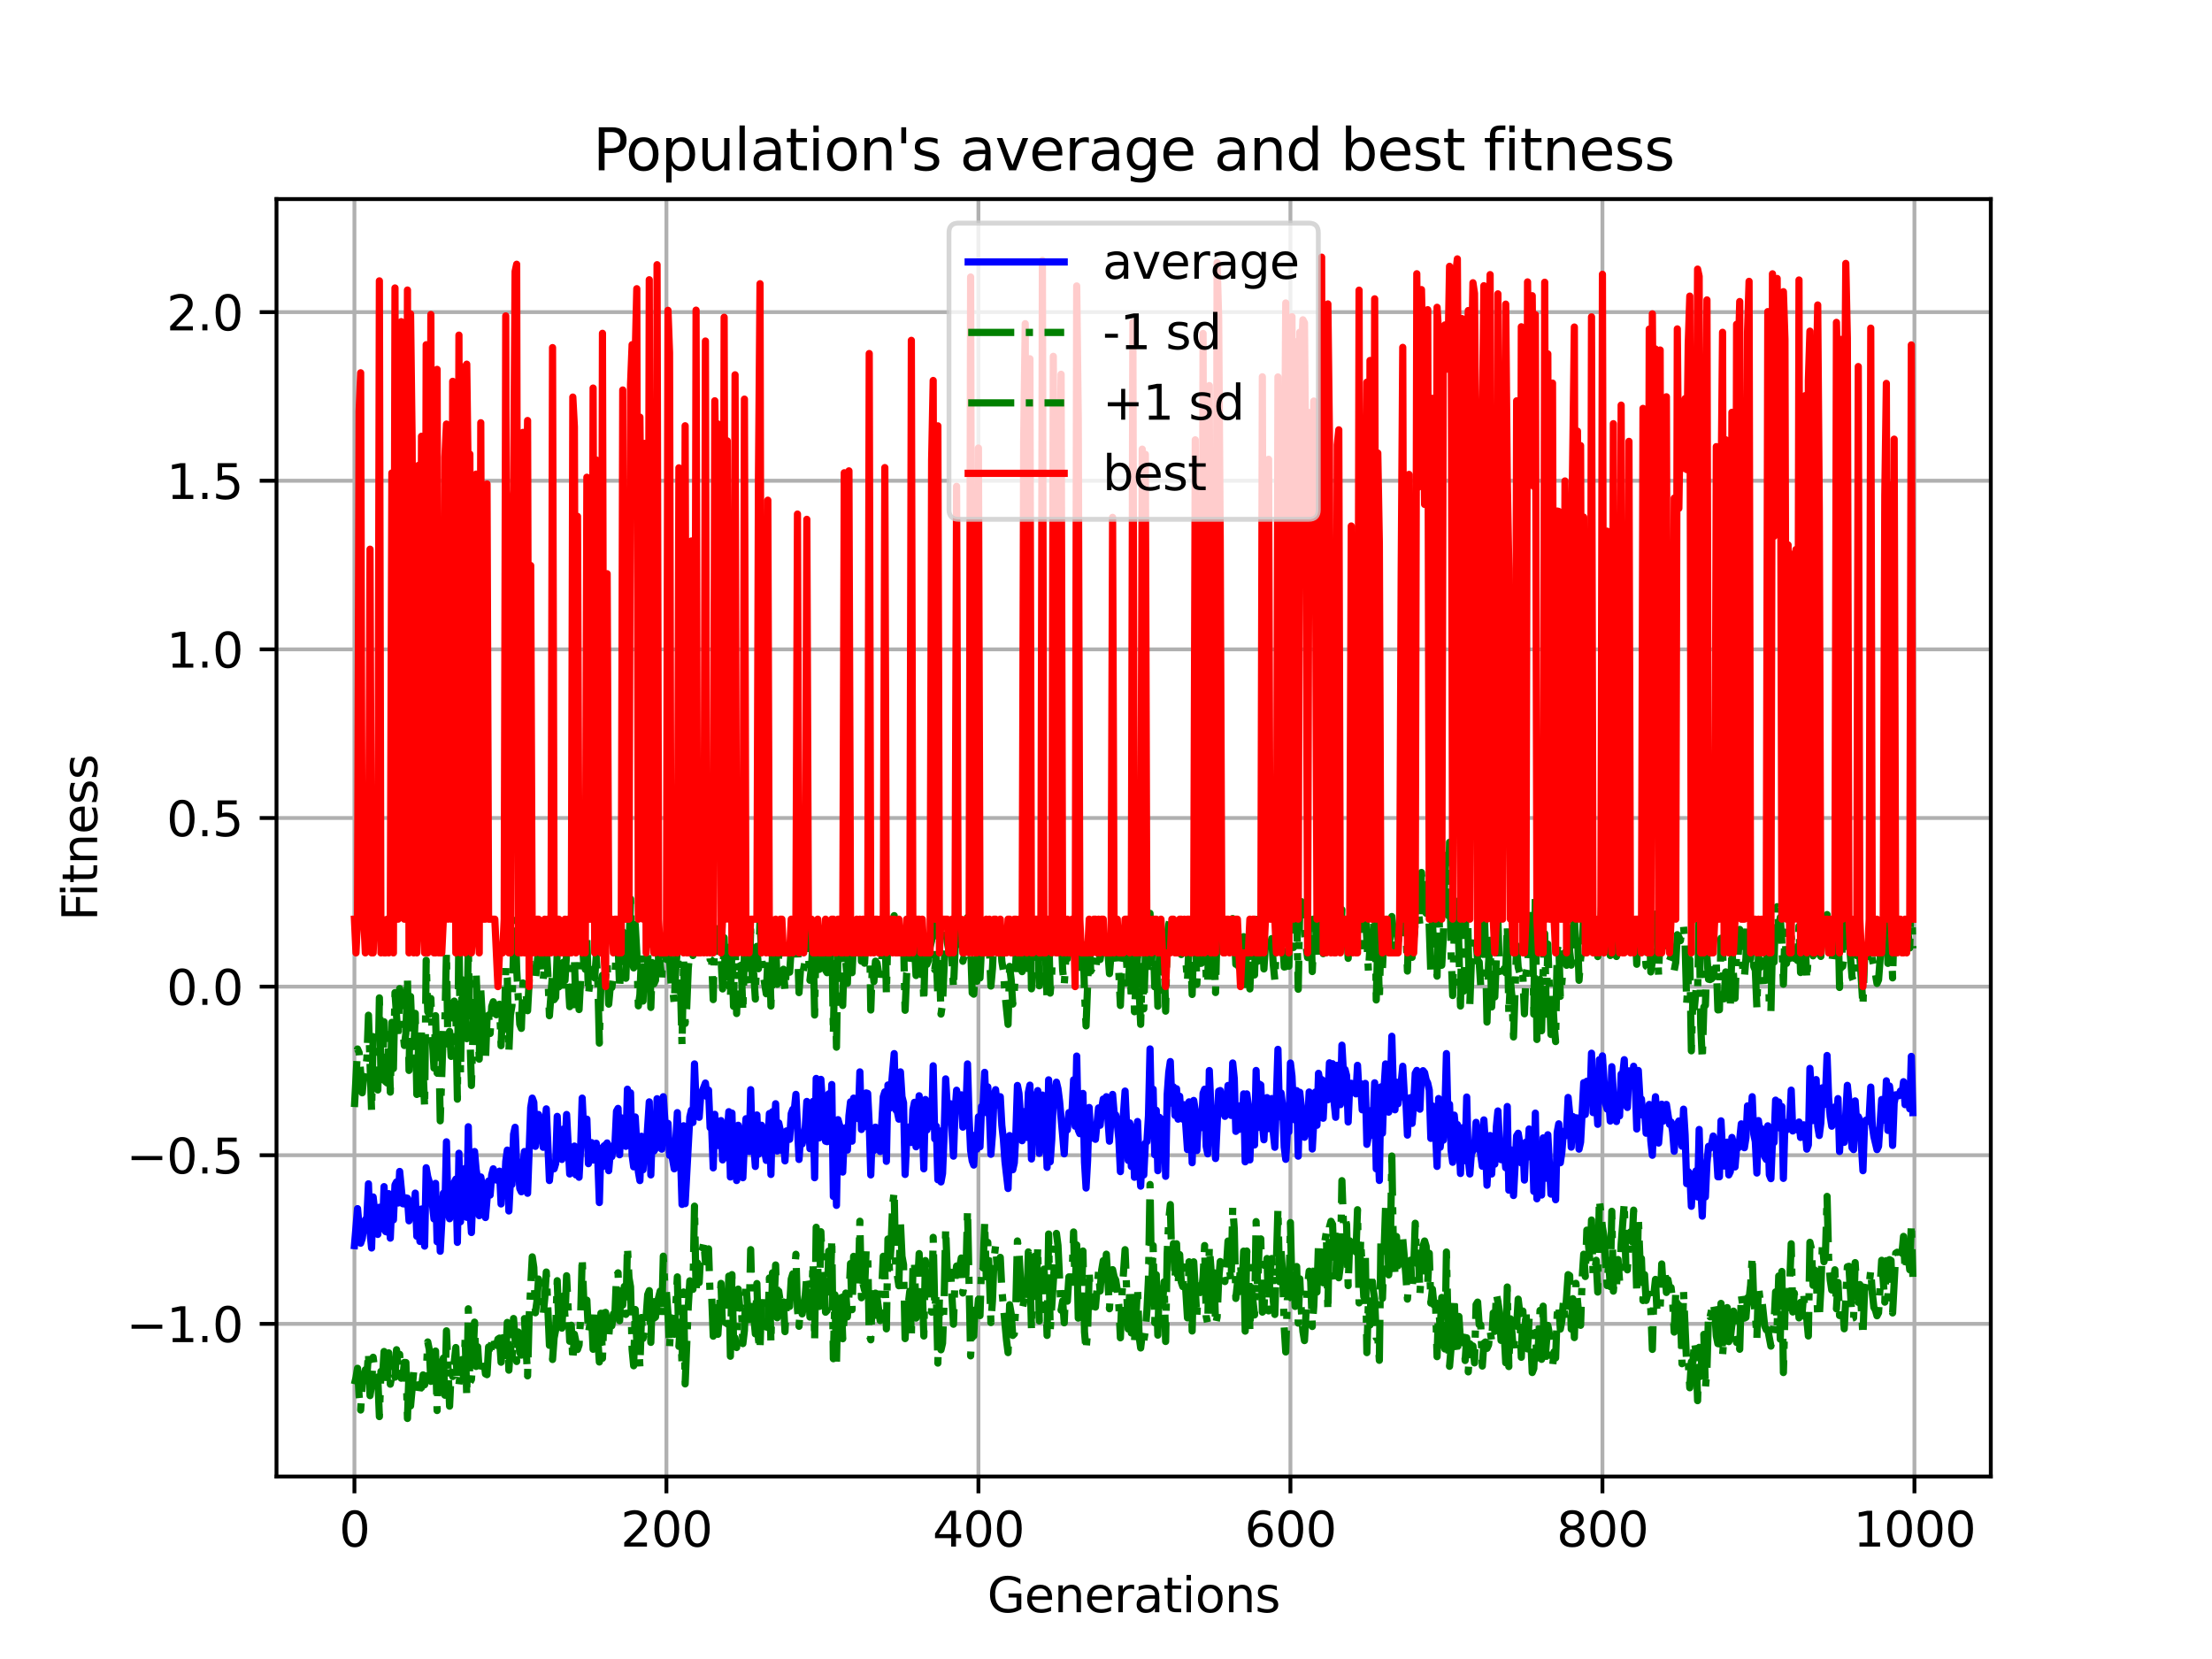 <?xml version="1.0" encoding="utf-8" standalone="no"?>
<!DOCTYPE svg PUBLIC "-//W3C//DTD SVG 1.1//EN"
  "http://www.w3.org/Graphics/SVG/1.1/DTD/svg11.dtd">
<svg xmlns:xlink="http://www.w3.org/1999/xlink" width="460.8pt" height="345.6pt" viewBox="0 0 460.8 345.6" xmlns="http://www.w3.org/2000/svg" version="1.1">
 <defs>
  <style type="text/css">*{stroke-linejoin: round; stroke-linecap: butt}</style>
 </defs>
 <g id="figure_1">
  <g id="patch_1">
   <path d="M 0 345.6 
L 460.8 345.6 
L 460.8 0 
L 0 0 
z
" style="fill: #ffffff"/>
  </g>
  <g id="axes_1">
   <g id="patch_2">
    <path d="M 57.6 307.584 
L 414.72 307.584 
L 414.72 41.472 
L 57.6 41.472 
z
" style="fill: #ffffff"/>
   </g>
   <g id="matplotlib.axis_1">
    <g id="xtick_1">
     <g id="line2d_1">
      <path d="M 73.833 307.584 
L 73.833 41.472 
" clip-path="url(#p1b8f393510)" style="fill: none; stroke: #b0b0b0; stroke-width: 0.8; stroke-linecap: square"/>
     </g>
     <g id="line2d_2">
      <defs>
       <path id="m06f789b355" d="M 0 0 
L 0 3.5 
" style="stroke: #000000; stroke-width: 0.8"/>
      </defs>
      <g>
       <use xlink:href="#m06f789b355" x="73.833" y="307.584" style="stroke: #000000; stroke-width: 0.8"/>
      </g>
     </g>
     <g id="text_1">
      <!-- 0 -->
      <g transform="translate(70.651 322.182) scale(0.1 -0.1)">
       <defs>
        <path id="DejaVuSans-30" d="M 2034 4250 
Q 1547 4250 1301 3770 
Q 1056 3291 1056 2328 
Q 1056 1369 1301 889 
Q 1547 409 2034 409 
Q 2525 409 2770 889 
Q 3016 1369 3016 2328 
Q 3016 3291 2770 3770 
Q 2525 4250 2034 4250 
z
M 2034 4750 
Q 2819 4750 3233 4129 
Q 3647 3509 3647 2328 
Q 3647 1150 3233 529 
Q 2819 -91 2034 -91 
Q 1250 -91 836 529 
Q 422 1150 422 2328 
Q 422 3509 836 4129 
Q 1250 4750 2034 4750 
z
" transform="scale(0.016)"/>
       </defs>
       <use xlink:href="#DejaVuSans-30"/>
      </g>
     </g>
    </g>
    <g id="xtick_2">
     <g id="line2d_3">
      <path d="M 138.829 307.584 
L 138.829 41.472 
" clip-path="url(#p1b8f393510)" style="fill: none; stroke: #b0b0b0; stroke-width: 0.8; stroke-linecap: square"/>
     </g>
     <g id="line2d_4">
      <g>
       <use xlink:href="#m06f789b355" x="138.829" y="307.584" style="stroke: #000000; stroke-width: 0.8"/>
      </g>
     </g>
     <g id="text_2">
      <!-- 200 -->
      <g transform="translate(129.285 322.182) scale(0.1 -0.1)">
       <defs>
        <path id="DejaVuSans-32" d="M 1228 531 
L 3431 531 
L 3431 0 
L 469 0 
L 469 531 
Q 828 903 1448 1529 
Q 2069 2156 2228 2338 
Q 2531 2678 2651 2914 
Q 2772 3150 2772 3378 
Q 2772 3750 2511 3984 
Q 2250 4219 1831 4219 
Q 1534 4219 1204 4116 
Q 875 4013 500 3803 
L 500 4441 
Q 881 4594 1212 4672 
Q 1544 4750 1819 4750 
Q 2544 4750 2975 4387 
Q 3406 4025 3406 3419 
Q 3406 3131 3298 2873 
Q 3191 2616 2906 2266 
Q 2828 2175 2409 1742 
Q 1991 1309 1228 531 
z
" transform="scale(0.016)"/>
       </defs>
       <use xlink:href="#DejaVuSans-32"/>
       <use xlink:href="#DejaVuSans-30" x="63.623"/>
       <use xlink:href="#DejaVuSans-30" x="127.246"/>
      </g>
     </g>
    </g>
    <g id="xtick_3">
     <g id="line2d_5">
      <path d="M 203.825 307.584 
L 203.825 41.472 
" clip-path="url(#p1b8f393510)" style="fill: none; stroke: #b0b0b0; stroke-width: 0.8; stroke-linecap: square"/>
     </g>
     <g id="line2d_6">
      <g>
       <use xlink:href="#m06f789b355" x="203.825" y="307.584" style="stroke: #000000; stroke-width: 0.8"/>
      </g>
     </g>
     <g id="text_3">
      <!-- 400 -->
      <g transform="translate(194.281 322.182) scale(0.1 -0.1)">
       <defs>
        <path id="DejaVuSans-34" d="M 2419 4116 
L 825 1625 
L 2419 1625 
L 2419 4116 
z
M 2253 4666 
L 3047 4666 
L 3047 1625 
L 3713 1625 
L 3713 1100 
L 3047 1100 
L 3047 0 
L 2419 0 
L 2419 1100 
L 313 1100 
L 313 1709 
L 2253 4666 
z
" transform="scale(0.016)"/>
       </defs>
       <use xlink:href="#DejaVuSans-34"/>
       <use xlink:href="#DejaVuSans-30" x="63.623"/>
       <use xlink:href="#DejaVuSans-30" x="127.246"/>
      </g>
     </g>
    </g>
    <g id="xtick_4">
     <g id="line2d_7">
      <path d="M 268.82 307.584 
L 268.82 41.472 
" clip-path="url(#p1b8f393510)" style="fill: none; stroke: #b0b0b0; stroke-width: 0.8; stroke-linecap: square"/>
     </g>
     <g id="line2d_8">
      <g>
       <use xlink:href="#m06f789b355" x="268.82" y="307.584" style="stroke: #000000; stroke-width: 0.8"/>
      </g>
     </g>
     <g id="text_4">
      <!-- 600 -->
      <g transform="translate(259.277 322.182) scale(0.1 -0.1)">
       <defs>
        <path id="DejaVuSans-36" d="M 2113 2584 
Q 1688 2584 1439 2293 
Q 1191 2003 1191 1497 
Q 1191 994 1439 701 
Q 1688 409 2113 409 
Q 2538 409 2786 701 
Q 3034 994 3034 1497 
Q 3034 2003 2786 2293 
Q 2538 2584 2113 2584 
z
M 3366 4563 
L 3366 3988 
Q 3128 4100 2886 4159 
Q 2644 4219 2406 4219 
Q 1781 4219 1451 3797 
Q 1122 3375 1075 2522 
Q 1259 2794 1537 2939 
Q 1816 3084 2150 3084 
Q 2853 3084 3261 2657 
Q 3669 2231 3669 1497 
Q 3669 778 3244 343 
Q 2819 -91 2113 -91 
Q 1303 -91 875 529 
Q 447 1150 447 2328 
Q 447 3434 972 4092 
Q 1497 4750 2381 4750 
Q 2619 4750 2861 4703 
Q 3103 4656 3366 4563 
z
" transform="scale(0.016)"/>
       </defs>
       <use xlink:href="#DejaVuSans-36"/>
       <use xlink:href="#DejaVuSans-30" x="63.623"/>
       <use xlink:href="#DejaVuSans-30" x="127.246"/>
      </g>
     </g>
    </g>
    <g id="xtick_5">
     <g id="line2d_9">
      <path d="M 333.816 307.584 
L 333.816 41.472 
" clip-path="url(#p1b8f393510)" style="fill: none; stroke: #b0b0b0; stroke-width: 0.8; stroke-linecap: square"/>
     </g>
     <g id="line2d_10">
      <g>
       <use xlink:href="#m06f789b355" x="333.816" y="307.584" style="stroke: #000000; stroke-width: 0.8"/>
      </g>
     </g>
     <g id="text_5">
      <!-- 800 -->
      <g transform="translate(324.273 322.182) scale(0.1 -0.1)">
       <defs>
        <path id="DejaVuSans-38" d="M 2034 2216 
Q 1584 2216 1326 1975 
Q 1069 1734 1069 1313 
Q 1069 891 1326 650 
Q 1584 409 2034 409 
Q 2484 409 2743 651 
Q 3003 894 3003 1313 
Q 3003 1734 2745 1975 
Q 2488 2216 2034 2216 
z
M 1403 2484 
Q 997 2584 770 2862 
Q 544 3141 544 3541 
Q 544 4100 942 4425 
Q 1341 4750 2034 4750 
Q 2731 4750 3128 4425 
Q 3525 4100 3525 3541 
Q 3525 3141 3298 2862 
Q 3072 2584 2669 2484 
Q 3125 2378 3379 2068 
Q 3634 1759 3634 1313 
Q 3634 634 3220 271 
Q 2806 -91 2034 -91 
Q 1263 -91 848 271 
Q 434 634 434 1313 
Q 434 1759 690 2068 
Q 947 2378 1403 2484 
z
M 1172 3481 
Q 1172 3119 1398 2916 
Q 1625 2713 2034 2713 
Q 2441 2713 2670 2916 
Q 2900 3119 2900 3481 
Q 2900 3844 2670 4047 
Q 2441 4250 2034 4250 
Q 1625 4250 1398 4047 
Q 1172 3844 1172 3481 
z
" transform="scale(0.016)"/>
       </defs>
       <use xlink:href="#DejaVuSans-38"/>
       <use xlink:href="#DejaVuSans-30" x="63.623"/>
       <use xlink:href="#DejaVuSans-30" x="127.246"/>
      </g>
     </g>
    </g>
    <g id="xtick_6">
     <g id="line2d_11">
      <path d="M 398.812 307.584 
L 398.812 41.472 
" clip-path="url(#p1b8f393510)" style="fill: none; stroke: #b0b0b0; stroke-width: 0.8; stroke-linecap: square"/>
     </g>
     <g id="line2d_12">
      <g>
       <use xlink:href="#m06f789b355" x="398.812" y="307.584" style="stroke: #000000; stroke-width: 0.8"/>
      </g>
     </g>
     <g id="text_6">
      <!-- 1000 -->
      <g transform="translate(386.087 322.182) scale(0.1 -0.1)">
       <defs>
        <path id="DejaVuSans-31" d="M 794 531 
L 1825 531 
L 1825 4091 
L 703 3866 
L 703 4441 
L 1819 4666 
L 2450 4666 
L 2450 531 
L 3481 531 
L 3481 0 
L 794 0 
L 794 531 
z
" transform="scale(0.016)"/>
       </defs>
       <use xlink:href="#DejaVuSans-31"/>
       <use xlink:href="#DejaVuSans-30" x="63.623"/>
       <use xlink:href="#DejaVuSans-30" x="127.246"/>
       <use xlink:href="#DejaVuSans-30" x="190.869"/>
      </g>
     </g>
    </g>
    <g id="text_7">
     <!-- Generations -->
     <g transform="translate(205.662 335.861) scale(0.1 -0.1)">
      <defs>
       <path id="DejaVuSans-47" d="M 3809 666 
L 3809 1919 
L 2778 1919 
L 2778 2438 
L 4434 2438 
L 4434 434 
Q 4069 175 3628 42 
Q 3188 -91 2688 -91 
Q 1594 -91 976 548 
Q 359 1188 359 2328 
Q 359 3472 976 4111 
Q 1594 4750 2688 4750 
Q 3144 4750 3555 4637 
Q 3966 4525 4313 4306 
L 4313 3634 
Q 3963 3931 3569 4081 
Q 3175 4231 2741 4231 
Q 1884 4231 1454 3753 
Q 1025 3275 1025 2328 
Q 1025 1384 1454 906 
Q 1884 428 2741 428 
Q 3075 428 3337 486 
Q 3600 544 3809 666 
z
" transform="scale(0.016)"/>
       <path id="DejaVuSans-65" d="M 3597 1894 
L 3597 1613 
L 953 1613 
Q 991 1019 1311 708 
Q 1631 397 2203 397 
Q 2534 397 2845 478 
Q 3156 559 3463 722 
L 3463 178 
Q 3153 47 2828 -22 
Q 2503 -91 2169 -91 
Q 1331 -91 842 396 
Q 353 884 353 1716 
Q 353 2575 817 3079 
Q 1281 3584 2069 3584 
Q 2775 3584 3186 3129 
Q 3597 2675 3597 1894 
z
M 3022 2063 
Q 3016 2534 2758 2815 
Q 2500 3097 2075 3097 
Q 1594 3097 1305 2825 
Q 1016 2553 972 2059 
L 3022 2063 
z
" transform="scale(0.016)"/>
       <path id="DejaVuSans-6e" d="M 3513 2113 
L 3513 0 
L 2938 0 
L 2938 2094 
Q 2938 2591 2744 2837 
Q 2550 3084 2163 3084 
Q 1697 3084 1428 2787 
Q 1159 2491 1159 1978 
L 1159 0 
L 581 0 
L 581 3500 
L 1159 3500 
L 1159 2956 
Q 1366 3272 1645 3428 
Q 1925 3584 2291 3584 
Q 2894 3584 3203 3211 
Q 3513 2838 3513 2113 
z
" transform="scale(0.016)"/>
       <path id="DejaVuSans-72" d="M 2631 2963 
Q 2534 3019 2420 3045 
Q 2306 3072 2169 3072 
Q 1681 3072 1420 2755 
Q 1159 2438 1159 1844 
L 1159 0 
L 581 0 
L 581 3500 
L 1159 3500 
L 1159 2956 
Q 1341 3275 1631 3429 
Q 1922 3584 2338 3584 
Q 2397 3584 2469 3576 
Q 2541 3569 2628 3553 
L 2631 2963 
z
" transform="scale(0.016)"/>
       <path id="DejaVuSans-61" d="M 2194 1759 
Q 1497 1759 1228 1600 
Q 959 1441 959 1056 
Q 959 750 1161 570 
Q 1363 391 1709 391 
Q 2188 391 2477 730 
Q 2766 1069 2766 1631 
L 2766 1759 
L 2194 1759 
z
M 3341 1997 
L 3341 0 
L 2766 0 
L 2766 531 
Q 2569 213 2275 61 
Q 1981 -91 1556 -91 
Q 1019 -91 701 211 
Q 384 513 384 1019 
Q 384 1609 779 1909 
Q 1175 2209 1959 2209 
L 2766 2209 
L 2766 2266 
Q 2766 2663 2505 2880 
Q 2244 3097 1772 3097 
Q 1472 3097 1187 3025 
Q 903 2953 641 2809 
L 641 3341 
Q 956 3463 1253 3523 
Q 1550 3584 1831 3584 
Q 2591 3584 2966 3190 
Q 3341 2797 3341 1997 
z
" transform="scale(0.016)"/>
       <path id="DejaVuSans-74" d="M 1172 4494 
L 1172 3500 
L 2356 3500 
L 2356 3053 
L 1172 3053 
L 1172 1153 
Q 1172 725 1289 603 
Q 1406 481 1766 481 
L 2356 481 
L 2356 0 
L 1766 0 
Q 1100 0 847 248 
Q 594 497 594 1153 
L 594 3053 
L 172 3053 
L 172 3500 
L 594 3500 
L 594 4494 
L 1172 4494 
z
" transform="scale(0.016)"/>
       <path id="DejaVuSans-69" d="M 603 3500 
L 1178 3500 
L 1178 0 
L 603 0 
L 603 3500 
z
M 603 4863 
L 1178 4863 
L 1178 4134 
L 603 4134 
L 603 4863 
z
" transform="scale(0.016)"/>
       <path id="DejaVuSans-6f" d="M 1959 3097 
Q 1497 3097 1228 2736 
Q 959 2375 959 1747 
Q 959 1119 1226 758 
Q 1494 397 1959 397 
Q 2419 397 2687 759 
Q 2956 1122 2956 1747 
Q 2956 2369 2687 2733 
Q 2419 3097 1959 3097 
z
M 1959 3584 
Q 2709 3584 3137 3096 
Q 3566 2609 3566 1747 
Q 3566 888 3137 398 
Q 2709 -91 1959 -91 
Q 1206 -91 779 398 
Q 353 888 353 1747 
Q 353 2609 779 3096 
Q 1206 3584 1959 3584 
z
" transform="scale(0.016)"/>
       <path id="DejaVuSans-73" d="M 2834 3397 
L 2834 2853 
Q 2591 2978 2328 3040 
Q 2066 3103 1784 3103 
Q 1356 3103 1142 2972 
Q 928 2841 928 2578 
Q 928 2378 1081 2264 
Q 1234 2150 1697 2047 
L 1894 2003 
Q 2506 1872 2764 1633 
Q 3022 1394 3022 966 
Q 3022 478 2636 193 
Q 2250 -91 1575 -91 
Q 1294 -91 989 -36 
Q 684 19 347 128 
L 347 722 
Q 666 556 975 473 
Q 1284 391 1588 391 
Q 1994 391 2212 530 
Q 2431 669 2431 922 
Q 2431 1156 2273 1281 
Q 2116 1406 1581 1522 
L 1381 1569 
Q 847 1681 609 1914 
Q 372 2147 372 2553 
Q 372 3047 722 3315 
Q 1072 3584 1716 3584 
Q 2034 3584 2315 3537 
Q 2597 3491 2834 3397 
z
" transform="scale(0.016)"/>
      </defs>
      <use xlink:href="#DejaVuSans-47"/>
      <use xlink:href="#DejaVuSans-65" x="77.49"/>
      <use xlink:href="#DejaVuSans-6e" x="139.014"/>
      <use xlink:href="#DejaVuSans-65" x="202.393"/>
      <use xlink:href="#DejaVuSans-72" x="263.916"/>
      <use xlink:href="#DejaVuSans-61" x="305.029"/>
      <use xlink:href="#DejaVuSans-74" x="366.309"/>
      <use xlink:href="#DejaVuSans-69" x="405.518"/>
      <use xlink:href="#DejaVuSans-6f" x="433.301"/>
      <use xlink:href="#DejaVuSans-6e" x="494.482"/>
      <use xlink:href="#DejaVuSans-73" x="557.861"/>
     </g>
    </g>
   </g>
   <g id="matplotlib.axis_2">
    <g id="ytick_1">
     <g id="line2d_13">
      <path d="M 57.6 275.786 
L 414.72 275.786 
" clip-path="url(#p1b8f393510)" style="fill: none; stroke: #b0b0b0; stroke-width: 0.8; stroke-linecap: square"/>
     </g>
     <g id="line2d_14">
      <defs>
       <path id="m40747e4165" d="M 0 0 
L -3.5 0 
" style="stroke: #000000; stroke-width: 0.8"/>
      </defs>
      <g>
       <use xlink:href="#m40747e4165" x="57.6" y="275.786" style="stroke: #000000; stroke-width: 0.8"/>
      </g>
     </g>
     <g id="text_8">
      <!-- −1.0 -->
      <g transform="translate(26.317 279.586) scale(0.1 -0.1)">
       <defs>
        <path id="DejaVuSans-2212" d="M 678 2272 
L 4684 2272 
L 4684 1741 
L 678 1741 
L 678 2272 
z
" transform="scale(0.016)"/>
        <path id="DejaVuSans-2e" d="M 684 794 
L 1344 794 
L 1344 0 
L 684 0 
L 684 794 
z
" transform="scale(0.016)"/>
       </defs>
       <use xlink:href="#DejaVuSans-2212"/>
       <use xlink:href="#DejaVuSans-31" x="83.789"/>
       <use xlink:href="#DejaVuSans-2e" x="147.412"/>
       <use xlink:href="#DejaVuSans-30" x="179.199"/>
      </g>
     </g>
    </g>
    <g id="ytick_2">
     <g id="line2d_15">
      <path d="M 57.6 240.659 
L 414.72 240.659 
" clip-path="url(#p1b8f393510)" style="fill: none; stroke: #b0b0b0; stroke-width: 0.8; stroke-linecap: square"/>
     </g>
     <g id="line2d_16">
      <g>
       <use xlink:href="#m40747e4165" x="57.6" y="240.659" style="stroke: #000000; stroke-width: 0.8"/>
      </g>
     </g>
     <g id="text_9">
      <!-- −0.5 -->
      <g transform="translate(26.317 244.458) scale(0.1 -0.1)">
       <defs>
        <path id="DejaVuSans-35" d="M 691 4666 
L 3169 4666 
L 3169 4134 
L 1269 4134 
L 1269 2991 
Q 1406 3038 1543 3061 
Q 1681 3084 1819 3084 
Q 2600 3084 3056 2656 
Q 3513 2228 3513 1497 
Q 3513 744 3044 326 
Q 2575 -91 1722 -91 
Q 1428 -91 1123 -41 
Q 819 9 494 109 
L 494 744 
Q 775 591 1075 516 
Q 1375 441 1709 441 
Q 2250 441 2565 725 
Q 2881 1009 2881 1497 
Q 2881 1984 2565 2268 
Q 2250 2553 1709 2553 
Q 1456 2553 1204 2497 
Q 953 2441 691 2322 
L 691 4666 
z
" transform="scale(0.016)"/>
       </defs>
       <use xlink:href="#DejaVuSans-2212"/>
       <use xlink:href="#DejaVuSans-30" x="83.789"/>
       <use xlink:href="#DejaVuSans-2e" x="147.412"/>
       <use xlink:href="#DejaVuSans-35" x="179.199"/>
      </g>
     </g>
    </g>
    <g id="ytick_3">
     <g id="line2d_17">
      <path d="M 57.6 205.531 
L 414.72 205.531 
" clip-path="url(#p1b8f393510)" style="fill: none; stroke: #b0b0b0; stroke-width: 0.8; stroke-linecap: square"/>
     </g>
     <g id="line2d_18">
      <g>
       <use xlink:href="#m40747e4165" x="57.6" y="205.531" style="stroke: #000000; stroke-width: 0.8"/>
      </g>
     </g>
     <g id="text_10">
      <!-- 0.0 -->
      <g transform="translate(34.697 209.33) scale(0.1 -0.1)">
       <use xlink:href="#DejaVuSans-30"/>
       <use xlink:href="#DejaVuSans-2e" x="63.623"/>
       <use xlink:href="#DejaVuSans-30" x="95.41"/>
      </g>
     </g>
    </g>
    <g id="ytick_4">
     <g id="line2d_19">
      <path d="M 57.6 170.403 
L 414.72 170.403 
" clip-path="url(#p1b8f393510)" style="fill: none; stroke: #b0b0b0; stroke-width: 0.8; stroke-linecap: square"/>
     </g>
     <g id="line2d_20">
      <g>
       <use xlink:href="#m40747e4165" x="57.6" y="170.403" style="stroke: #000000; stroke-width: 0.8"/>
      </g>
     </g>
     <g id="text_11">
      <!-- 0.5 -->
      <g transform="translate(34.697 174.202) scale(0.1 -0.1)">
       <use xlink:href="#DejaVuSans-30"/>
       <use xlink:href="#DejaVuSans-2e" x="63.623"/>
       <use xlink:href="#DejaVuSans-35" x="95.41"/>
      </g>
     </g>
    </g>
    <g id="ytick_5">
     <g id="line2d_21">
      <path d="M 57.6 135.275 
L 414.72 135.275 
" clip-path="url(#p1b8f393510)" style="fill: none; stroke: #b0b0b0; stroke-width: 0.8; stroke-linecap: square"/>
     </g>
     <g id="line2d_22">
      <g>
       <use xlink:href="#m40747e4165" x="57.6" y="135.275" style="stroke: #000000; stroke-width: 0.8"/>
      </g>
     </g>
     <g id="text_12">
      <!-- 1.0 -->
      <g transform="translate(34.697 139.074) scale(0.1 -0.1)">
       <use xlink:href="#DejaVuSans-31"/>
       <use xlink:href="#DejaVuSans-2e" x="63.623"/>
       <use xlink:href="#DejaVuSans-30" x="95.41"/>
      </g>
     </g>
    </g>
    <g id="ytick_6">
     <g id="line2d_23">
      <path d="M 57.6 100.147 
L 414.72 100.147 
" clip-path="url(#p1b8f393510)" style="fill: none; stroke: #b0b0b0; stroke-width: 0.8; stroke-linecap: square"/>
     </g>
     <g id="line2d_24">
      <g>
       <use xlink:href="#m40747e4165" x="57.6" y="100.147" style="stroke: #000000; stroke-width: 0.8"/>
      </g>
     </g>
     <g id="text_13">
      <!-- 1.5 -->
      <g transform="translate(34.697 103.947) scale(0.1 -0.1)">
       <use xlink:href="#DejaVuSans-31"/>
       <use xlink:href="#DejaVuSans-2e" x="63.623"/>
       <use xlink:href="#DejaVuSans-35" x="95.41"/>
      </g>
     </g>
    </g>
    <g id="ytick_7">
     <g id="line2d_25">
      <path d="M 57.6 65.02 
L 414.72 65.02 
" clip-path="url(#p1b8f393510)" style="fill: none; stroke: #b0b0b0; stroke-width: 0.8; stroke-linecap: square"/>
     </g>
     <g id="line2d_26">
      <g>
       <use xlink:href="#m40747e4165" x="57.6" y="65.02" style="stroke: #000000; stroke-width: 0.8"/>
      </g>
     </g>
     <g id="text_14">
      <!-- 2.0 -->
      <g transform="translate(34.697 68.819) scale(0.1 -0.1)">
       <use xlink:href="#DejaVuSans-32"/>
       <use xlink:href="#DejaVuSans-2e" x="63.623"/>
       <use xlink:href="#DejaVuSans-30" x="95.41"/>
      </g>
     </g>
    </g>
    <g id="text_15">
     <!-- Fitness -->
     <g transform="translate(20.238 191.845) rotate(-90) scale(0.1 -0.1)">
      <defs>
       <path id="DejaVuSans-46" d="M 628 4666 
L 3309 4666 
L 3309 4134 
L 1259 4134 
L 1259 2759 
L 3109 2759 
L 3109 2228 
L 1259 2228 
L 1259 0 
L 628 0 
L 628 4666 
z
" transform="scale(0.016)"/>
      </defs>
      <use xlink:href="#DejaVuSans-46"/>
      <use xlink:href="#DejaVuSans-69" x="50.27"/>
      <use xlink:href="#DejaVuSans-74" x="78.053"/>
      <use xlink:href="#DejaVuSans-6e" x="117.262"/>
      <use xlink:href="#DejaVuSans-65" x="180.641"/>
      <use xlink:href="#DejaVuSans-73" x="242.164"/>
      <use xlink:href="#DejaVuSans-73" x="294.264"/>
     </g>
    </g>
   </g>
   <g id="line2d_27">
    <path d="M 73.833 259.491 
L 74.483 251.782 
L 75.133 258.983 
L 75.458 258.027 
L 75.783 255.49 
L 76.108 254.124 
L 76.433 253.636 
L 76.758 246.611 
L 77.083 256.664 
L 77.408 259.979 
L 77.732 249.343 
L 78.382 255.295 
L 78.707 257.149 
L 79.032 251.491 
L 79.357 254.612 
L 79.682 255.978 
L 80.007 247.196 
L 80.332 256.564 
L 80.657 256.661 
L 80.982 248.66 
L 81.307 257.93 
L 81.632 249.808 
L 81.957 254.124 
L 82.282 246.834 
L 82.607 246.22 
L 82.932 250.611 
L 83.257 244.033 
L 83.907 250.76 
L 84.232 250.807 
L 84.557 249.538 
L 84.882 249.613 
L 85.207 254.319 
L 85.532 250.232 
L 85.857 252.45 
L 86.182 252.758 
L 86.507 248.546 
L 86.832 257.539 
L 87.157 254.763 
L 87.482 258.613 
L 87.807 251.849 
L 88.132 254.027 
L 88.457 259.588 
L 88.782 243.262 
L 89.107 245.147 
L 89.432 246.22 
L 89.757 247.886 
L 90.407 253.929 
L 90.732 246.513 
L 91.057 258.681 
L 91.382 249.831 
L 91.707 260.662 
L 92.357 248.562 
L 92.682 251.505 
L 93.007 237.86 
L 93.331 252.465 
L 93.656 253.889 
L 93.981 252.953 
L 94.306 248.079 
L 94.631 246.295 
L 94.956 245.635 
L 95.281 258.808 
L 95.606 240.24 
L 95.931 254.514 
L 96.256 243.646 
L 96.581 249.836 
L 96.906 243.391 
L 97.231 253.592 
L 97.556 234.718 
L 97.881 251.51 
L 98.206 256.759 
L 98.856 239.878 
L 99.181 243.597 
L 99.506 245.537 
L 99.831 253.246 
L 100.156 245.174 
L 100.806 248.855 
L 101.131 253.636 
L 101.781 246.025 
L 102.106 248.953 
L 102.431 244.757 
L 102.756 243.488 
L 103.406 245.83 
L 104.056 243.976 
L 104.381 250.807 
L 104.706 244.171 
L 105.031 249.05 
L 105.356 241.938 
L 105.681 239.585 
L 106.006 252.27 
L 106.331 245.928 
L 106.656 246.753 
L 106.981 236.295 
L 107.306 234.835 
L 107.631 242.764 
L 107.956 242.805 
L 108.281 247.586 
L 108.606 248.27 
L 108.931 243.056 
L 109.255 239.878 
L 109.905 248.583 
L 110.555 230.756 
L 110.88 228.754 
L 111.205 229.632 
L 111.53 238.805 
L 112.18 232.169 
L 112.83 234.609 
L 113.155 239 
L 113.805 230.998 
L 114.455 245.928 
L 114.78 242.512 
L 115.43 243.488 
L 115.755 242.415 
L 116.08 232.56 
L 116.405 240.756 
L 116.73 236.951 
L 117.055 241.537 
L 117.38 235.194 
L 117.705 239.292 
L 118.03 232.169 
L 118.68 244.562 
L 119.005 241.537 
L 119.33 243.929 
L 119.655 238.745 
L 119.98 244.757 
L 120.305 243.201 
L 120.63 245.245 
L 120.955 239.195 
L 121.28 228.754 
L 121.605 235.78 
L 121.93 236.463 
L 122.255 233.135 
L 122.58 242.415 
L 123.23 238.024 
L 123.555 241.659 
L 123.88 238.512 
L 124.205 238.159 
L 124.53 241.554 
L 124.855 250.514 
L 125.179 239.195 
L 125.504 243.062 
L 125.829 238.707 
L 126.154 238.512 
L 126.479 238.098 
L 126.804 243.879 
L 127.129 240.073 
L 127.454 240.951 
L 127.779 238.609 
L 128.104 238.317 
L 128.429 231.486 
L 128.754 230.901 
L 129.079 240.561 
L 129.404 232.852 
L 129.729 232.98 
L 130.054 233.243 
L 130.379 238.805 
L 130.704 226.9 
L 131.029 231.877 
L 131.354 227.66 
L 131.679 240.655 
L 132.004 243.073 
L 132.329 232.683 
L 132.979 244.074 
L 133.304 245.939 
L 133.629 236.704 
L 133.954 243.683 
L 134.279 238.404 
L 134.604 239.585 
L 135.254 229.539 
L 135.579 244.757 
L 135.904 234.999 
L 136.229 239.78 
L 136.554 239.292 
L 136.879 228.882 
L 137.204 235.585 
L 137.529 234.706 
L 137.854 239.39 
L 138.179 228.461 
L 138.504 233.438 
L 138.829 234.511 
L 139.154 234.018 
L 139.479 240.678 
L 139.804 239.78 
L 140.454 243.488 
L 141.103 231.779 
L 141.428 242.378 
L 141.753 240.366 
L 142.078 250.904 
L 142.403 234.511 
L 142.728 250.745 
L 143.703 232.657 
L 144.028 231.27 
L 144.353 233.828 
L 144.678 221.631 
L 145.003 229.822 
L 145.328 229.827 
L 145.653 232.755 
L 145.978 228.169 
L 146.953 225.618 
L 147.278 228.461 
L 147.603 227.095 
L 147.928 234.901 
L 148.253 234.901 
L 148.578 243.293 
L 148.903 232.133 
L 149.228 238.515 
L 149.553 238.64 
L 149.878 235.409 
L 150.203 233.438 
L 150.528 241.634 
L 150.853 235.892 
L 151.178 241.146 
L 151.828 231.584 
L 152.153 245.192 
L 152.478 231.877 
L 152.803 244.171 
L 153.128 236.523 
L 153.453 245.928 
L 153.778 234.414 
L 154.103 236.755 
L 154.428 236.56 
L 154.753 245.342 
L 155.078 237.788 
L 155.403 233.048 
L 156.053 239.878 
L 156.378 226.998 
L 156.703 238.414 
L 157.027 238.609 
L 157.352 243 
L 157.677 232.267 
L 158.002 240.449 
L 158.327 236.314 
L 158.652 234.414 
L 158.977 238.122 
L 159.627 241.732 
L 159.952 238.275 
L 160.277 231.974 
L 160.602 244.659 
L 160.927 231.584 
L 161.252 236.853 
L 161.577 229.925 
L 161.902 239.78 
L 162.227 233.926 
L 162.552 235.487 
L 162.877 239.683 
L 163.202 236.56 
L 163.527 241.829 
L 163.852 235.585 
L 164.177 236.268 
L 164.502 237.341 
L 164.827 231.974 
L 165.152 231.096 
L 165.477 231.096 
L 165.802 227.973 
L 166.452 241.537 
L 166.777 236.755 
L 167.102 238.317 
L 167.427 236.853 
L 167.752 234.804 
L 168.077 229.451 
L 168.402 232.95 
L 168.727 239.292 
L 169.052 236.17 
L 169.377 229.437 
L 169.702 245.342 
L 170.027 224.656 
L 170.352 229.925 
L 170.677 237.048 
L 171.002 224.851 
L 171.327 229.925 
L 171.652 232.95 
L 171.977 237.731 
L 172.302 237.829 
L 172.627 227.876 
L 172.951 235.389 
L 173.276 225.924 
L 173.601 249.245 
L 173.926 234.609 
L 174.251 251.099 
L 174.576 233.243 
L 174.901 234.414 
L 175.226 234.999 
L 175.551 244.171 
L 175.876 236.537 
L 176.201 234.901 
L 176.526 239.585 
L 176.851 232.433 
L 177.176 229.535 
L 177.501 237.731 
L 177.826 228.754 
L 178.151 232.072 
L 178.476 230.901 
L 178.801 233.048 
L 179.126 223.29 
L 179.451 235.292 
L 179.776 232.657 
L 180.101 234.706 
L 180.426 227.681 
L 180.751 227.778 
L 181.076 234.262 
L 181.401 244.757 
L 181.726 235.292 
L 182.051 239.683 
L 182.376 234.804 
L 182.701 235.487 
L 183.351 239.878 
L 184.001 228.461 
L 184.326 227.448 
L 184.651 241.927 
L 184.976 226.022 
L 185.301 230.901 
L 186.276 219.484 
L 186.601 231.194 
L 186.926 231.584 
L 187.251 233.145 
L 187.576 223.29 
L 187.901 228.461 
L 188.226 229.73 
L 188.55 244.659 
L 188.875 237.634 
L 189.2 236.56 
L 189.525 234.706 
L 189.85 238.008 
L 190.175 231.194 
L 190.5 229.632 
L 190.825 238.902 
L 191.475 228.266 
L 191.8 235.097 
L 192.125 234.023 
L 192.45 243.488 
L 192.775 229.047 
L 193.1 235.389 
L 193.425 234.023 
L 193.75 231.194 
L 194.075 234.647 
L 194.4 222.024 
L 194.725 237.243 
L 195.05 234.609 
L 195.375 245.769 
L 195.7 235.585 
L 196.025 246.22 
L 196.35 244.464 
L 196.675 236.463 
L 197 224.753 
L 197.325 230.413 
L 197.65 231.877 
L 197.975 229.925 
L 198.625 240.854 
L 198.95 231.681 
L 199.275 227.111 
L 199.6 229.73 
L 199.925 230.218 
L 200.25 228.071 
L 200.575 234.804 
L 200.9 233.243 
L 201.225 231.096 
L 201.55 221.631 
L 201.875 232.755 
L 202.2 239.686 
L 202.525 241.829 
L 202.85 242.708 
L 203.175 236.463 
L 203.5 239.39 
L 203.825 232.66 
L 204.15 238.902 
L 204.474 230.51 
L 204.799 230.218 
L 205.124 223.387 
L 205.449 231.779 
L 205.774 226.412 
L 206.099 231.584 
L 206.424 240.463 
L 206.749 236.365 
L 207.074 228.559 
L 207.399 226.998 
L 207.724 230.218 
L 208.049 229.73 
L 208.374 228.461 
L 208.699 234.414 
L 209.024 237.341 
L 209.349 241.927 
L 209.999 247.586 
L 210.324 236.56 
L 210.649 238.902 
L 210.974 243.683 
L 211.299 242.22 
L 211.624 236.17 
L 211.949 226.12 
L 212.274 227.778 
L 212.924 237.634 
L 213.249 232.739 
L 213.574 231.52 
L 213.899 236.951 
L 214.224 227.583 
L 214.549 226.059 
L 214.874 241.439 
L 215.199 229.437 
L 215.524 228.071 
L 215.849 234.316 
L 216.174 227.193 
L 216.499 240.268 
L 216.824 236.951 
L 217.149 228.117 
L 217.799 233.438 
L 218.124 243.196 
L 218.449 224.949 
L 218.774 242.025 
L 219.099 237.438 
L 219.424 228.882 
L 219.749 227.583 
L 220.074 225.436 
L 220.398 226.803 
L 220.723 229.361 
L 221.373 236.56 
L 221.698 240.366 
L 222.023 233.731 
L 222.348 235.389 
L 222.673 231.779 
L 222.998 232.072 
L 223.323 231.584 
L 223.648 224.949 
L 223.973 234.609 
L 224.298 219.998 
L 224.623 235.406 
L 224.948 236.17 
L 225.273 235.78 
L 225.598 227.778 
L 225.923 242.122 
L 226.248 247.489 
L 226.573 241.634 
L 226.898 230.706 
L 227.223 237.146 
L 227.548 236.951 
L 227.873 236.17 
L 228.198 237.341 
L 228.848 230.803 
L 229.173 234.414 
L 229.498 230.901 
L 229.823 228.949 
L 230.148 232.267 
L 230.473 228.461 
L 231.123 237.731 
L 231.773 227.982 
L 232.098 231.877 
L 232.423 232.267 
L 232.748 234.121 
L 233.073 237.243 
L 233.398 244.074 
L 233.723 235.097 
L 234.048 231.877 
L 234.373 227.29 
L 235.023 241.732 
L 235.348 233.926 
L 235.673 243 
L 235.998 234.736 
L 236.322 245.245 
L 236.972 233.633 
L 237.297 242.415 
L 237.622 247.099 
L 237.947 239.689 
L 238.272 244.757 
L 238.597 238.143 
L 238.922 237.829 
L 239.247 232.462 
L 239.572 218.509 
L 239.897 234.706 
L 240.222 226.9 
L 240.547 240.561 
L 240.872 231.291 
L 241.197 243.879 
L 241.522 232.755 
L 241.847 233.535 
L 242.172 237.243 
L 242.497 233.145 
L 242.822 245.049 
L 243.147 227.973 
L 243.472 223.387 
L 243.797 221.143 
L 244.122 229.827 
L 244.447 226.412 
L 244.772 232.364 
L 245.097 226.803 
L 245.422 233.145 
L 245.747 228.364 
L 246.072 232.95 
L 246.397 233.145 
L 246.722 230.12 
L 247.372 239.488 
L 247.697 229.535 
L 248.022 231.486 
L 248.347 242.22 
L 248.672 229.242 
L 248.997 231.27 
L 249.322 239.683 
L 249.647 233.438 
L 250.297 234.901 
L 250.622 227.742 
L 250.947 226.9 
L 251.272 238.805 
L 251.597 240.366 
L 251.922 223.015 
L 252.246 230.706 
L 252.571 233.116 
L 252.896 231.486 
L 253.221 241.342 
L 253.871 227.309 
L 254.196 227.174 
L 254.521 230.998 
L 254.846 231.584 
L 255.171 232.56 
L 255.496 230.023 
L 255.821 226.12 
L 256.146 230.706 
L 256.471 232.364 
L 256.796 221.436 
L 257.121 224.656 
L 257.446 235.682 
L 257.771 232.657 
L 258.096 235.292 
L 258.421 230.315 
L 258.746 233.633 
L 259.071 227.876 
L 259.396 242.025 
L 259.721 227.876 
L 260.046 230.218 
L 260.371 241.634 
L 260.696 233.633 
L 261.346 238.512 
L 261.671 222.997 
L 261.996 234.901 
L 262.321 225.827 
L 262.646 226.022 
L 262.971 234.113 
L 263.296 237.438 
L 263.621 231.194 
L 263.946 228.657 
L 264.271 235.132 
L 264.921 228.852 
L 265.246 235.975 
L 265.571 239 
L 266.221 218.598 
L 266.546 232.657 
L 266.871 227.681 
L 267.196 230.413 
L 267.521 238.942 
L 267.846 241.51 
L 268.17 235.877 
L 268.495 235.78 
L 268.82 221.444 
L 269.145 224.191 
L 269.47 231.486 
L 269.795 233.328 
L 270.12 227.193 
L 270.445 240.854 
L 270.77 227.544 
L 271.745 236.915 
L 272.395 233.633 
L 272.72 227.483 
L 273.045 229.066 
L 273.37 239.364 
L 274.02 227.487 
L 274.345 234.414 
L 274.67 223.591 
L 274.995 225.495 
L 275.32 224.887 
L 275.645 232.95 
L 275.97 226.12 
L 276.295 225.144 
L 276.62 229.098 
L 276.945 221.405 
L 277.27 223.485 
L 277.595 221.588 
L 277.92 229.632 
L 278.245 232.755 
L 278.57 221.917 
L 278.895 228.704 
L 279.22 230.12 
L 279.545 217.728 
L 279.87 223.583 
L 280.195 222.802 
L 280.52 224.07 
L 280.845 233.731 
L 281.17 226.022 
L 281.495 225.665 
L 281.82 226.412 
L 282.145 226.217 
L 282.47 227.876 
L 282.795 221.924 
L 283.12 227.774 
L 283.445 225.729 
L 283.769 231.194 
L 284.094 226.621 
L 284.419 225.685 
L 284.744 238.391 
L 285.069 236.658 
L 285.394 236.603 
L 285.719 231.291 
L 286.044 233.243 
L 286.369 225.567 
L 286.694 243.488 
L 287.019 237.281 
L 287.344 245.911 
L 287.669 226.412 
L 287.994 236.072 
L 288.319 226.705 
L 288.644 221.631 
L 288.969 222.802 
L 289.294 231.681 
L 289.619 227.876 
L 289.944 215.874 
L 290.269 227.29 
L 290.594 231.194 
L 290.919 225.436 
L 291.244 229.925 
L 291.569 226.607 
L 291.894 225.509 
L 292.219 222.123 
L 292.544 227.973 
L 292.869 229.285 
L 293.194 236.463 
L 293.519 229.224 
L 293.844 228.657 
L 294.169 234.023 
L 294.494 230.023 
L 294.819 223.583 
L 295.144 222.984 
L 295.469 225.455 
L 295.794 231.067 
L 296.119 223.432 
L 296.444 223.043 
L 296.769 223.456 
L 297.094 224.946 
L 297.419 225.637 
L 297.744 227.095 
L 298.069 237.146 
L 298.394 230.37 
L 298.719 234.79 
L 299.044 235.78 
L 299.369 242.986 
L 299.693 228.848 
L 300.018 238.991 
L 300.343 235.682 
L 300.668 237.523 
L 300.993 231.527 
L 301.318 219.483 
L 301.643 233.215 
L 301.968 230.042 
L 302.293 239.664 
L 302.618 242.122 
L 302.943 232.299 
L 303.268 235.726 
L 303.593 234.263 
L 303.918 236.647 
L 304.243 244.464 
L 304.568 234.944 
L 304.893 241.829 
L 305.218 240.303 
L 305.543 228.53 
L 305.868 241.553 
L 306.193 244.562 
L 306.518 240.238 
L 307.168 239.264 
L 307.493 233.808 
L 308.143 238.185 
L 308.793 242.953 
L 309.118 233.296 
L 309.443 238.539 
L 309.768 246.903 
L 310.093 240.47 
L 310.418 236.549 
L 310.743 244.562 
L 311.068 238.219 
L 311.393 242.512 
L 311.718 234.706 
L 312.043 231.433 
L 312.368 238.024 
L 312.693 241.586 
L 313.018 238.805 
L 313.343 239.687 
L 313.668 243.27 
L 313.993 230.505 
L 314.318 247.938 
L 314.643 239.488 
L 314.968 242.61 
L 315.293 249.05 
L 315.942 236.622 
L 316.267 236.072 
L 316.592 238.024 
L 316.917 242.262 
L 317.242 238.219 
L 317.567 245.83 
L 317.892 237.926 
L 318.217 241.059 
L 318.542 235.188 
L 319.192 237.367 
L 319.517 248.189 
L 319.842 231.884 
L 320.167 249.733 
L 320.492 245.537 
L 320.817 238.512 
L 321.142 248.953 
L 321.467 237.048 
L 321.792 239.317 
L 322.117 245.44 
L 322.442 236.388 
L 323.092 248.757 
L 323.417 246.036 
L 323.742 247.489 
L 324.067 249.928 
L 324.392 235.867 
L 324.717 234.112 
L 325.042 242.22 
L 325.367 239.975 
L 325.692 235.682 
L 326.017 236.658 
L 326.342 235.487 
L 326.667 228.619 
L 326.992 231.974 
L 327.317 238.972 
L 327.642 232.585 
L 327.967 234.709 
L 328.292 232.852 
L 328.617 232.904 
L 328.942 239.39 
L 329.267 237.922 
L 329.917 225.542 
L 330.242 232.169 
L 330.567 225.241 
L 330.892 226.51 
L 331.217 229.437 
L 331.541 219.4 
L 331.866 231.779 
L 332.191 230.998 
L 332.516 228.754 
L 332.841 234.218 
L 333.166 220.753 
L 333.491 222.607 
L 333.816 219.96 
L 334.466 229.925 
L 334.791 231.047 
L 335.116 228.949 
L 335.441 233.535 
L 335.766 222.216 
L 336.091 227.78 
L 336.741 233.633 
L 337.066 228.852 
L 337.391 232.462 
L 337.716 223.754 
L 338.041 223.875 
L 338.366 220.753 
L 338.691 230.218 
L 339.016 230.706 
L 339.341 223.078 
L 339.666 225.046 
L 339.991 225.924 
L 340.316 222.119 
L 340.641 225.632 
L 340.966 235.194 
L 341.291 222.997 
L 341.616 228.657 
L 341.941 228.949 
L 342.266 232.35 
L 342.591 231.291 
L 342.916 236.072 
L 343.241 235.585 
L 343.566 230.072 
L 343.891 237.634 
L 344.216 240.663 
L 344.541 232.408 
L 344.866 228.47 
L 345.516 238.122 
L 346.166 230.023 
L 346.491 233.535 
L 346.816 230.218 
L 347.141 230.072 
L 347.79 234.218 
L 348.115 233.731 
L 348.44 235.78 
L 348.765 239.831 
L 349.09 234.804 
L 349.74 233.518 
L 350.065 234.779 
L 350.39 238.768 
L 350.715 231.06 
L 351.04 236.42 
L 351.365 246.578 
L 351.69 244.069 
L 352.015 244.472 
L 352.34 251.294 
L 352.665 245.638 
L 353.315 243.904 
L 353.64 249.346 
L 353.965 235.289 
L 354.29 247.489 
L 354.615 253.344 
L 354.94 243.879 
L 355.265 249.342 
L 355.59 242.314 
L 355.915 238.805 
L 356.24 239.195 
L 356.565 238.414 
L 356.89 236.658 
L 357.54 239.584 
L 357.865 245.147 
L 358.19 245.147 
L 358.515 233.49 
L 358.84 239.958 
L 359.165 242.903 
L 359.49 240.93 
L 359.815 237.926 
L 360.14 244.757 
L 360.465 244.074 
L 360.79 236.948 
L 361.115 238.219 
L 361.44 243.098 
L 361.765 239.133 
L 362.09 239.145 
L 362.415 237.343 
L 362.74 234.121 
L 363.389 239.097 
L 363.714 237.029 
L 364.039 230.373 
L 364.364 230.617 
L 364.689 233.731 
L 365.014 228.461 
L 365.339 236.268 
L 365.664 237.829 
L 365.989 244.366 
L 366.314 233.438 
L 366.639 236.072 
L 366.964 235.097 
L 367.289 239.292 
L 367.614 240.951 
L 367.939 241.537 
L 368.264 234.526 
L 368.589 244.757 
L 368.914 245.537 
L 369.239 237.62 
L 369.564 237.99 
L 369.889 229.181 
L 370.214 232.571 
L 370.539 229.564 
L 370.864 235.05 
L 371.189 230.51 
L 371.514 245.478 
L 371.839 233.809 
L 372.164 235.389 
L 372.489 235.185 
L 372.814 233.731 
L 373.139 227.095 
L 373.464 235.602 
L 373.789 234.511 
L 374.439 235.389 
L 374.764 233.735 
L 375.089 236.951 
L 375.414 234.92 
L 375.739 234.316 
L 376.064 235.436 
L 376.389 239.39 
L 376.714 238.514 
L 377.039 222.564 
L 377.689 233.438 
L 378.014 230.998 
L 378.339 224.898 
L 378.664 234.588 
L 378.989 236.545 
L 379.313 233.926 
L 379.638 226.607 
L 379.963 230.12 
L 380.288 227.973 
L 380.613 219.875 
L 380.938 228.754 
L 381.263 232.56 
L 381.588 234.609 
L 382.238 230.608 
L 382.563 232.98 
L 382.888 228.86 
L 383.213 239.878 
L 383.538 233.126 
L 383.863 236.658 
L 384.188 237.971 
L 384.838 226.098 
L 385.163 229.437 
L 385.813 239.097 
L 386.138 239.488 
L 386.463 229.34 
L 386.788 233.926 
L 387.113 232.62 
L 387.438 233.34 
L 388.088 243.879 
L 388.413 234.316 
L 388.738 233.34 
L 389.063 233.633 
L 389.388 232.657 
L 389.713 226.459 
L 390.038 234.609 
L 390.363 236.755 
L 391.013 239.488 
L 391.338 238.805 
L 391.988 229.047 
L 392.313 232.267 
L 392.638 233.382 
L 392.963 225.155 
L 393.288 235.487 
L 393.613 226.229 
L 393.938 228.754 
L 394.263 238.609 
L 394.588 229.805 
L 394.912 228.071 
L 395.237 228.071 
L 395.562 228.266 
L 395.887 227.29 
L 396.212 228.169 
L 396.537 225.339 
L 396.862 230.12 
L 397.187 229.535 
L 397.512 228.169 
L 397.837 230.998 
L 398.162 220.067 
L 398.487 231.779 
L 398.487 231.779 
" clip-path="url(#p1b8f393510)" style="fill: none; stroke: #0000ff; stroke-width: 1.5; stroke-linecap: square"/>
   </g>
   <g id="line2d_28">
    <path d="M 73.833 288.359 
L 74.158 286.993 
L 74.483 285.041 
L 74.808 290.723 
L 75.133 293.733 
L 75.458 288.403 
L 76.108 285.341 
L 76.433 286.81 
L 76.758 281.732 
L 77.083 290.734 
L 77.408 288.511 
L 77.732 282.74 
L 78.057 285.321 
L 78.382 286.643 
L 78.707 287.234 
L 79.032 295.104 
L 79.357 285.691 
L 79.682 287.031 
L 80.007 281.541 
L 80.332 287.786 
L 80.657 287.712 
L 80.982 281.826 
L 81.307 288.35 
L 81.632 286.643 
L 81.957 285.647 
L 82.282 286.891 
L 82.607 281.171 
L 82.932 284.765 
L 83.257 282.13 
L 83.582 287.109 
L 83.907 286.95 
L 84.232 283.819 
L 84.557 283.836 
L 84.882 295.488 
L 85.207 285.649 
L 85.532 292.877 
L 86.182 285.715 
L 86.507 285.988 
L 86.832 287.084 
L 87.157 290.732 
L 87.482 288.371 
L 87.807 289.06 
L 88.132 286.416 
L 88.457 288.476 
L 88.782 286.486 
L 89.107 279.551 
L 89.432 281.132 
L 89.757 287.769 
L 90.082 284.5 
L 90.407 285.36 
L 90.732 281.445 
L 91.057 293.84 
L 91.382 283.72 
L 91.707 287.838 
L 92.032 286.074 
L 92.357 282.919 
L 92.682 290.653 
L 93.007 277.235 
L 93.656 292.93 
L 93.981 285.838 
L 94.306 286.749 
L 94.956 280.713 
L 95.281 288.632 
L 95.606 288.406 
L 96.256 283.212 
L 96.581 287.259 
L 96.906 278.666 
L 97.231 290.806 
L 97.556 272.648 
L 97.881 288.001 
L 98.206 287.392 
L 98.531 282.959 
L 98.856 275.424 
L 99.181 284.659 
L 99.506 280.56 
L 99.831 285.842 
L 100.481 282.703 
L 100.806 283.173 
L 101.131 286.205 
L 101.456 286.37 
L 101.781 280.592 
L 102.106 282.612 
L 102.431 279.841 
L 102.756 278.296 
L 103.081 279.92 
L 103.406 280.268 
L 103.731 278.97 
L 104.056 278.75 
L 104.381 283.778 
L 104.706 278.689 
L 105.031 282.347 
L 105.356 282.407 
L 105.681 275.479 
L 106.006 285.434 
L 106.331 280.46 
L 106.656 284.009 
L 106.981 274.669 
L 107.631 283.625 
L 107.956 277.474 
L 108.281 281.795 
L 108.606 282.302 
L 108.931 281.349 
L 109.255 274.683 
L 109.905 286.616 
L 110.23 274.25 
L 110.88 261.824 
L 111.205 264.047 
L 111.53 273.48 
L 111.855 271.099 
L 112.18 266.446 
L 112.505 268.388 
L 112.83 268.753 
L 113.155 273.883 
L 113.48 270.482 
L 113.805 264.984 
L 114.455 280.261 
L 114.78 277.621 
L 115.105 283.207 
L 115.43 278.726 
L 115.755 277.066 
L 116.08 266.791 
L 116.405 275.913 
L 116.73 272.156 
L 117.055 276.683 
L 117.38 269.954 
L 117.705 274.355 
L 118.03 265.76 
L 118.68 279.413 
L 119.005 276.073 
L 119.33 283.497 
L 119.655 277.945 
L 120.305 281.129 
L 120.63 280.18 
L 120.955 274.36 
L 121.28 261.969 
L 121.605 270.881 
L 121.93 270.993 
L 122.255 270.847 
L 122.58 277.635 
L 123.23 274.085 
L 123.555 281.081 
L 123.88 273.299 
L 124.205 277.02 
L 124.53 278.946 
L 124.855 283.729 
L 125.179 273.572 
L 125.504 282.964 
L 125.829 273.525 
L 126.154 273.398 
L 126.479 275.464 
L 126.804 278.573 
L 127.129 274.586 
L 127.454 276.185 
L 127.779 273.707 
L 128.104 273.542 
L 128.429 265.777 
L 128.754 265.15 
L 129.079 275.128 
L 129.404 267.202 
L 129.729 271.876 
L 130.054 267.995 
L 130.379 273.815 
L 130.704 259.737 
L 131.029 266.15 
L 131.354 268.066 
L 131.679 281.096 
L 132.004 284.515 
L 132.329 272.791 
L 132.654 279.374 
L 132.979 278.611 
L 133.304 284.671 
L 133.629 274.46 
L 133.954 278.827 
L 134.279 277.081 
L 134.604 274.314 
L 134.929 269.696 
L 135.254 268.861 
L 135.579 279.645 
L 135.904 269.688 
L 136.229 274.613 
L 136.554 274.355 
L 136.879 271.611 
L 137.529 268.958 
L 137.854 274.348 
L 138.179 261.683 
L 138.504 267.955 
L 138.829 269.146 
L 139.154 273.798 
L 139.479 280.785 
L 139.804 274.514 
L 140.129 277.09 
L 140.454 277.959 
L 141.103 265.997 
L 141.428 280.475 
L 141.753 275.385 
L 142.078 284.187 
L 142.403 269.146 
L 142.728 288.292 
L 143.378 272.156 
L 143.703 266.821 
L 144.028 268.161 
L 144.353 268.602 
L 144.678 251.263 
L 145.003 268.961 
L 145.328 263.11 
L 145.653 267.191 
L 145.978 260.875 
L 146.303 260.309 
L 146.628 258.774 
L 146.953 262.857 
L 147.278 262.094 
L 147.603 260.159 
L 147.928 269.938 
L 148.253 269.761 
L 148.578 278.351 
L 148.903 270.981 
L 149.228 276.962 
L 149.553 277.96 
L 150.203 267.354 
L 150.528 277.252 
L 150.853 276.457 
L 151.178 275.987 
L 151.503 275.725 
L 151.828 265.831 
L 152.153 282.53 
L 152.478 265.524 
L 152.803 278.709 
L 153.128 278.698 
L 153.453 280.717 
L 153.778 268.543 
L 154.103 272.519 
L 154.428 271.585 
L 154.753 279.899 
L 155.078 277.146 
L 155.403 267.441 
L 155.728 272.174 
L 156.053 274.899 
L 156.378 260.321 
L 156.703 273.126 
L 157.027 274.307 
L 157.352 277.874 
L 157.677 267.388 
L 158.002 279.088 
L 158.327 281.179 
L 158.652 269.513 
L 158.977 273.353 
L 159.302 274.562 
L 159.627 276.441 
L 159.952 276.541 
L 160.277 266.222 
L 160.602 279.745 
L 160.927 265.143 
L 161.252 271.587 
L 161.577 263.516 
L 161.902 274.514 
L 162.227 268.984 
L 162.552 271.272 
L 162.877 274.738 
L 163.202 271.212 
L 163.527 277.403 
L 163.852 269.867 
L 164.502 272.154 
L 164.827 266.442 
L 165.152 265.38 
L 165.477 265.42 
L 165.802 261.291 
L 166.127 272.686 
L 166.452 276.29 
L 166.777 271.783 
L 167.102 273.717 
L 167.752 269.756 
L 168.077 265.658 
L 168.402 267.649 
L 168.727 274.374 
L 169.052 271.029 
L 169.377 263.001 
L 169.702 279.238 
L 170.027 255.663 
L 170.677 272.156 
L 171.002 256.59 
L 171.327 263.699 
L 171.652 267.609 
L 171.977 273.358 
L 172.302 273.028 
L 172.627 260.627 
L 172.951 269.882 
L 173.276 258.059 
L 173.601 283.045 
L 173.926 269.723 
L 174.251 284.052 
L 174.576 268.737 
L 175.226 270.139 
L 175.551 278.887 
L 176.201 269.366 
L 176.526 274.333 
L 176.851 269.913 
L 177.176 263.223 
L 177.501 272.835 
L 177.826 261.72 
L 178.151 266.214 
L 178.476 265.39 
L 178.801 267.62 
L 179.126 254.401 
L 179.451 270.351 
L 179.776 267.398 
L 180.101 268.757 
L 180.426 260.564 
L 180.751 260.585 
L 181.076 278.132 
L 181.401 279.11 
L 181.726 269.5 
L 182.051 274.894 
L 182.376 269.381 
L 182.701 270.321 
L 183.351 275.094 
L 184.001 261.704 
L 184.326 264.366 
L 184.651 276.826 
L 184.976 258.105 
L 185.301 264.768 
L 185.626 259.414 
L 185.951 251.058 
L 186.276 248.226 
L 186.601 265.194 
L 186.926 265.65 
L 187.251 267.847 
L 187.576 254.577 
L 187.901 261.704 
L 188.226 263.462 
L 188.55 278.854 
L 188.875 272.582 
L 189.2 271.761 
L 189.525 268.978 
L 189.85 278.372 
L 190.175 264.481 
L 190.5 262.685 
L 190.825 274.587 
L 191.475 261.146 
L 191.8 269.553 
L 192.125 268.399 
L 192.45 278.315 
L 192.775 262.601 
L 193.1 269.882 
L 193.425 267.998 
L 193.75 265.113 
L 194.075 273.351 
L 194.4 257.763 
L 194.725 272.468 
L 195.05 269.742 
L 195.375 283.96 
L 195.7 270.462 
L 196.025 281.19 
L 196.35 279.824 
L 196.675 271.191 
L 197 255.954 
L 197.325 264.59 
L 197.65 265.788 
L 197.975 263.699 
L 198.625 275.864 
L 198.95 266.223 
L 199.275 263.736 
L 199.6 264.066 
L 199.925 263.952 
L 200.25 262.067 
L 200.575 269.361 
L 201.225 265.52 
L 201.55 252.152 
L 202.2 282.454 
L 202.525 276.82 
L 202.85 278.309 
L 203.175 271.172 
L 203.5 274.368 
L 203.825 270.669 
L 204.15 274.064 
L 204.474 263.71 
L 204.799 264.134 
L 205.124 254.608 
L 205.449 265.997 
L 205.774 258.798 
L 206.099 265.57 
L 206.424 275.512 
L 206.749 270.973 
L 207.074 262.318 
L 207.399 259.487 
L 207.724 263.931 
L 208.374 261.93 
L 208.699 268.583 
L 209.674 279.198 
L 209.999 281.775 
L 210.324 271.8 
L 210.649 273.672 
L 210.974 278.197 
L 211.299 277.875 
L 211.624 271.421 
L 211.949 258.513 
L 212.274 260.814 
L 212.924 272.855 
L 213.249 271.383 
L 213.574 271.22 
L 213.899 272.156 
L 214.224 260.791 
L 214.549 264.046 
L 214.874 276.889 
L 215.199 262.981 
L 215.524 261.702 
L 215.849 269.153 
L 216.174 259.869 
L 216.499 275.178 
L 216.824 271.784 
L 217.149 267.168 
L 217.474 264.381 
L 217.799 268.369 
L 218.124 278.192 
L 218.449 257.069 
L 218.774 277.165 
L 220.074 256.943 
L 220.398 259.441 
L 221.048 272.952 
L 221.373 270.993 
L 221.698 275.561 
L 222.023 267.617 
L 222.348 271.055 
L 222.673 265.997 
L 222.998 266.613 
L 223.323 266.189 
L 223.648 256.639 
L 223.973 269.033 
L 224.298 259.341 
L 224.623 274.596 
L 224.948 270.812 
L 225.273 270.685 
L 225.598 260.606 
L 225.923 277.482 
L 226.248 281.263 
L 226.573 277.252 
L 226.898 264.959 
L 227.223 271.98 
L 227.548 272.156 
L 227.873 270.634 
L 228.198 272.292 
L 228.848 264.955 
L 229.173 268.942 
L 229.498 264.565 
L 229.823 262.622 
L 230.148 266.398 
L 230.473 261.268 
L 231.123 272.639 
L 231.448 266.8 
L 231.773 264.491 
L 232.098 266.01 
L 232.423 266.658 
L 232.748 268.744 
L 233.073 271.899 
L 233.398 278.69 
L 233.723 269.752 
L 234.373 260.33 
L 235.023 276.853 
L 235.348 268.392 
L 235.673 277.676 
L 235.998 275.102 
L 236.322 279.726 
L 236.972 268.17 
L 237.297 278.405 
L 237.622 280.807 
L 237.947 278.08 
L 238.272 279.349 
L 238.597 277.239 
L 238.922 273.028 
L 239.247 266.399 
L 239.572 246.748 
L 239.897 268.737 
L 240.222 259.486 
L 240.547 275.542 
L 240.872 265.549 
L 241.197 278.136 
L 241.522 266.609 
L 241.847 268.003 
L 242.172 271.959 
L 242.497 267.028 
L 242.822 279.456 
L 243.147 261.064 
L 243.472 254.188 
L 243.797 250.932 
L 244.122 263.702 
L 244.447 259.051 
L 244.772 266.449 
L 245.097 259.103 
L 245.422 267.629 
L 245.747 261.353 
L 246.072 267.051 
L 246.397 268.025 
L 246.722 263.935 
L 247.372 274.537 
L 247.697 262.855 
L 248.022 265.172 
L 248.347 277.274 
L 248.672 262.863 
L 249.322 274.325 
L 249.647 267.855 
L 249.972 269.02 
L 250.297 269.146 
L 250.622 265.977 
L 250.947 259.464 
L 251.272 274.224 
L 251.597 275.755 
L 251.922 259.751 
L 252.246 263.943 
L 252.571 271.597 
L 252.896 265.132 
L 253.221 275.922 
L 253.546 274.409 
L 253.871 266.683 
L 254.196 262.804 
L 254.521 265.205 
L 254.846 265.347 
L 255.171 266.971 
L 255.496 263.736 
L 255.821 258.534 
L 256.146 264.536 
L 256.471 266.988 
L 256.796 251.517 
L 257.121 255.971 
L 257.446 270.485 
L 257.771 267.418 
L 258.096 269.097 
L 258.421 263.33 
L 258.746 268.071 
L 259.071 260.627 
L 259.396 277.301 
L 259.721 260.606 
L 260.046 263.727 
L 260.371 277.252 
L 260.696 268.19 
L 261.346 273.924 
L 261.671 254.482 
L 261.996 269.544 
L 262.321 258.225 
L 262.646 258.084 
L 262.971 273.337 
L 263.296 273.03 
L 263.621 265.734 
L 263.946 262.175 
L 264.271 273.086 
L 264.596 264.989 
L 264.921 262.173 
L 265.246 271.005 
L 265.571 273.824 
L 266.221 251.776 
L 266.546 267.002 
L 266.871 260.585 
L 267.196 265.304 
L 267.521 276.434 
L 267.846 281.644 
L 268.17 270.708 
L 268.495 270.27 
L 268.82 254.681 
L 269.145 268.873 
L 269.47 265.597 
L 269.795 272.151 
L 270.12 263.844 
L 270.445 275.628 
L 270.77 266.403 
L 271.095 273.065 
L 271.42 277.364 
L 271.745 279.27 
L 272.395 267.791 
L 272.72 264.814 
L 273.045 266.886 
L 273.37 276.334 
L 273.695 271.982 
L 274.02 263.247 
L 274.345 269.16 
L 274.67 258.916 
L 275.32 263.29 
L 275.645 267.231 
L 275.97 258.745 
L 276.295 256.671 
L 276.62 273.135 
L 276.945 255.64 
L 277.27 254.418 
L 277.595 255.053 
L 277.92 263.424 
L 278.245 266.992 
L 278.57 257.533 
L 278.895 266.185 
L 279.22 263.691 
L 279.545 245.952 
L 279.87 255.042 
L 280.195 253.736 
L 280.52 255.101 
L 280.845 267.818 
L 281.17 258.487 
L 281.495 261.862 
L 281.82 259.135 
L 282.145 258.303 
L 282.47 260.815 
L 282.795 252.005 
L 283.12 271.421 
L 283.445 258.283 
L 284.094 270.122 
L 284.419 261.12 
L 284.744 281.777 
L 285.069 270.953 
L 285.394 276.028 
L 285.719 265.329 
L 286.044 268.524 
L 286.369 270.606 
L 286.694 278.668 
L 287.019 278.697 
L 287.344 283.379 
L 287.669 258.286 
L 287.994 270.474 
L 288.644 251.287 
L 288.969 253.58 
L 289.294 265.582 
L 289.619 260.815 
L 289.944 240.822 
L 290.269 260.163 
L 290.594 265.194 
L 290.919 257.589 
L 291.244 263.679 
L 291.569 258.994 
L 291.894 260.294 
L 292.219 258.125 
L 292.869 265.666 
L 293.194 270.634 
L 293.844 262.521 
L 294.169 268.618 
L 294.494 264.301 
L 294.819 254.823 
L 295.144 263.209 
L 295.469 261.059 
L 295.794 269.489 
L 296.444 259.625 
L 296.769 258.522 
L 297.094 259.64 
L 297.419 267.209 
L 297.744 261.079 
L 298.069 271.464 
L 298.394 268.549 
L 298.719 271.863 
L 299.044 271.385 
L 299.369 282.619 
L 299.693 271.899 
L 300.018 276.881 
L 300.343 270.288 
L 300.668 279.778 
L 300.993 281.021 
L 301.318 260.815 
L 301.643 275.722 
L 301.968 284.625 
L 302.618 276.856 
L 302.943 270.334 
L 303.268 279.799 
L 303.593 282.233 
L 303.918 274.243 
L 304.243 279.356 
L 304.568 279.13 
L 304.893 277.171 
L 305.218 283.416 
L 305.543 278.698 
L 305.868 285.789 
L 306.193 279.921 
L 306.518 280.272 
L 306.843 280.392 
L 307.168 283.914 
L 307.493 271.784 
L 307.818 271.25 
L 308.143 275.959 
L 308.468 276.01 
L 308.793 284.577 
L 309.118 279.814 
L 309.443 279.562 
L 309.768 280.892 
L 310.093 280.168 
L 310.418 277.223 
L 310.743 279.354 
L 311.068 273.525 
L 311.393 277.346 
L 311.718 269.553 
L 312.043 271.169 
L 312.368 273.355 
L 312.693 279.228 
L 313.018 273.854 
L 313.343 277.601 
L 313.668 283.891 
L 313.993 268.102 
L 314.318 284.681 
L 314.643 274.732 
L 314.968 277.566 
L 315.293 282.079 
L 315.617 277.208 
L 315.942 276.24 
L 316.267 270.633 
L 316.592 273.355 
L 316.917 282.746 
L 317.242 273.115 
L 317.567 280.466 
L 317.892 273.006 
L 318.217 281.011 
L 318.542 274.68 
L 318.867 278.67 
L 319.192 285.923 
L 319.517 285.1 
L 319.842 277.584 
L 320.167 282.923 
L 320.492 279.748 
L 320.817 272.982 
L 321.142 283.177 
L 321.467 272.098 
L 321.792 284.146 
L 322.442 276.097 
L 322.767 277.867 
L 323.417 284.782 
L 323.742 281.606 
L 324.067 282.878 
L 324.392 273.75 
L 324.717 271.836 
L 325.042 276.88 
L 325.367 275.165 
L 325.692 271.052 
L 326.017 274.884 
L 326.667 265.532 
L 326.992 265.739 
L 327.317 276.883 
L 327.642 270.537 
L 327.967 278.644 
L 328.292 267.341 
L 328.942 274.563 
L 329.267 276.089 
L 329.592 266.21 
L 329.917 261.276 
L 330.242 265.922 
L 330.567 256.257 
L 330.892 259.054 
L 331.217 262.817 
L 331.541 254.154 
L 331.866 265.574 
L 332.191 265.004 
L 332.516 262.542 
L 332.841 269.165 
L 333.166 249.862 
L 333.816 255.625 
L 334.141 257.555 
L 334.791 267.812 
L 335.116 262.561 
L 335.441 268.023 
L 335.766 252.331 
L 336.091 268.966 
L 336.416 265.125 
L 336.741 268.011 
L 337.066 262.378 
L 337.391 266.98 
L 337.716 259.201 
L 338.366 250.583 
L 338.691 263.666 
L 339.016 264.536 
L 339.341 258.091 
L 339.666 256.623 
L 339.991 258.693 
L 340.316 252.093 
L 340.641 257.769 
L 340.966 269.517 
L 341.291 253.441 
L 341.616 261.95 
L 341.941 262.171 
L 342.266 270.926 
L 342.591 265.529 
L 342.916 270.909 
L 343.241 269.667 
L 343.566 269.629 
L 343.891 272.797 
L 344.216 281.102 
L 344.541 269.464 
L 344.866 266.52 
L 345.191 273.484 
L 345.841 272.759 
L 346.166 263.306 
L 346.491 268.77 
L 346.816 264.476 
L 347.141 269.244 
L 347.465 266.586 
L 347.79 268.351 
L 348.115 268.218 
L 348.44 271.095 
L 348.765 277.498 
L 349.09 269.142 
L 349.415 273.626 
L 349.74 271.869 
L 350.065 273.603 
L 350.39 284.089 
L 350.715 269.097 
L 351.365 284.224 
L 351.69 283.71 
L 352.015 289.099 
L 352.34 283.68 
L 352.665 283.686 
L 352.99 279.49 
L 353.315 281.646 
L 353.64 291.784 
L 353.965 280.673 
L 354.29 281.566 
L 354.615 285.912 
L 354.94 277.975 
L 355.265 289.269 
L 355.59 285.258 
L 355.915 273.619 
L 356.24 274.321 
L 356.89 271.39 
L 357.215 273.19 
L 357.54 278.294 
L 357.865 279.908 
L 358.19 279.948 
L 358.515 271.522 
L 358.84 282.478 
L 359.165 277.733 
L 359.49 279.393 
L 359.815 272.395 
L 360.14 279.487 
L 360.465 278.73 
L 361.115 273.135 
L 361.44 278.229 
L 361.765 279.667 
L 362.09 278.969 
L 362.415 281.074 
L 362.74 269.739 
L 363.389 274.598 
L 363.714 274.431 
L 364.039 270.36 
L 364.364 270.56 
L 364.689 267.697 
L 365.014 261.683 
L 365.339 271.189 
L 365.664 273.55 
L 365.989 278.844 
L 366.314 267.815 
L 366.639 270.593 
L 366.964 270.086 
L 367.614 276.224 
L 367.939 277.013 
L 368.264 276.995 
L 368.914 280.423 
L 369.239 278.491 
L 369.564 275.545 
L 369.889 269.124 
L 370.214 276.263 
L 370.539 265.81 
L 370.864 278.978 
L 371.189 264.867 
L 371.514 285.928 
L 371.839 273.439 
L 372.164 270.08 
L 372.489 272.432 
L 372.814 267.778 
L 373.139 259.105 
L 373.464 273.312 
L 373.789 269.363 
L 374.114 272.38 
L 374.439 270.687 
L 374.764 274.538 
L 375.089 271.308 
L 375.414 273.588 
L 375.739 269.466 
L 376.064 274.276 
L 376.389 274.738 
L 376.714 278.31 
L 377.039 258.792 
L 377.364 260.187 
L 377.689 267.756 
L 378.014 264.558 
L 378.339 264.837 
L 378.664 274.39 
L 378.989 274.372 
L 379.313 268.61 
L 379.638 258.994 
L 379.963 262.843 
L 380.288 260.877 
L 380.613 249.228 
L 380.938 262.133 
L 381.263 266.631 
L 381.588 268.733 
L 381.913 266.999 
L 382.238 264.521 
L 382.563 272.652 
L 382.888 267.144 
L 383.213 274.047 
L 383.538 272.639 
L 383.863 271.996 
L 384.188 276.809 
L 384.838 263.882 
L 385.163 263.789 
L 385.813 274.618 
L 386.138 274.518 
L 386.463 263.024 
L 386.788 268.788 
L 387.113 271.31 
L 387.438 267.587 
L 388.088 278.236 
L 388.413 268.936 
L 388.738 267.366 
L 389.063 267.991 
L 389.388 267.595 
L 389.713 264.602 
L 390.038 269.37 
L 390.363 272.346 
L 390.688 272.948 
L 391.013 274.104 
L 391.338 273.48 
L 391.988 262.539 
L 392.638 271.26 
L 392.963 262.617 
L 393.288 270.281 
L 393.613 262.408 
L 393.938 262.582 
L 394.263 273.511 
L 394.912 261.064 
L 395.237 260.856 
L 395.562 261.684 
L 395.887 260.163 
L 396.212 261.084 
L 396.537 257.562 
L 396.862 264.638 
L 397.512 261.683 
L 397.837 264.517 
L 398.162 254.919 
L 398.487 265.997 
L 398.487 265.997 
" clip-path="url(#p1b8f393510)" style="fill: none; stroke-dasharray: 9.6,2.4,1.5,2.4; stroke-dashoffset: 0; stroke: #008000; stroke-width: 1.5"/>
   </g>
   <g id="line2d_29">
    <path d="M 73.833 230.623 
L 74.483 218.524 
L 74.808 219.269 
L 75.458 227.651 
L 75.783 224.234 
L 76.108 222.907 
L 76.433 220.462 
L 76.758 211.49 
L 77.408 231.447 
L 77.732 215.946 
L 78.707 227.064 
L 79.032 207.878 
L 79.357 223.533 
L 79.682 224.925 
L 80.007 212.851 
L 80.332 225.342 
L 80.657 225.61 
L 80.982 215.493 
L 81.307 227.51 
L 81.632 212.974 
L 81.957 222.601 
L 82.282 206.776 
L 82.932 216.458 
L 83.257 205.937 
L 83.582 207.534 
L 83.907 214.571 
L 84.232 217.794 
L 84.557 215.24 
L 84.882 203.737 
L 85.207 222.99 
L 85.532 207.587 
L 85.857 215.804 
L 86.182 219.801 
L 86.507 211.103 
L 86.832 227.994 
L 87.157 218.794 
L 87.482 228.854 
L 87.807 214.638 
L 88.457 230.701 
L 88.782 200.039 
L 89.107 210.743 
L 89.432 211.309 
L 89.757 208.003 
L 90.082 216.918 
L 90.407 222.498 
L 90.732 211.581 
L 91.057 223.522 
L 91.382 215.942 
L 91.707 233.486 
L 92.357 214.205 
L 92.682 212.358 
L 93.007 198.484 
L 93.331 219.247 
L 93.656 214.848 
L 93.981 220.068 
L 94.306 209.41 
L 94.631 208.546 
L 94.956 210.557 
L 95.281 228.984 
L 95.606 192.075 
L 95.931 223.491 
L 96.256 204.081 
L 96.581 212.413 
L 96.906 208.116 
L 97.231 216.377 
L 97.556 196.788 
L 97.881 215.019 
L 98.206 226.125 
L 98.856 204.332 
L 99.181 202.535 
L 99.831 220.65 
L 100.156 206.304 
L 100.481 212.08 
L 100.806 214.537 
L 101.131 221.067 
L 101.456 212.334 
L 101.781 211.458 
L 102.106 215.293 
L 102.431 209.673 
L 102.756 208.681 
L 103.081 209.398 
L 103.406 211.392 
L 103.731 210.543 
L 104.056 209.202 
L 104.381 217.835 
L 104.706 209.654 
L 105.031 215.753 
L 105.356 201.469 
L 105.681 203.692 
L 106.006 219.107 
L 106.331 211.395 
L 106.656 209.496 
L 106.981 197.921 
L 107.306 190.901 
L 107.631 201.903 
L 108.281 213.378 
L 108.606 214.237 
L 108.931 204.762 
L 109.255 205.073 
L 109.58 206.745 
L 109.905 210.55 
L 110.23 204.53 
L 110.555 193.925 
L 110.88 195.684 
L 111.205 195.218 
L 111.53 204.129 
L 112.18 197.892 
L 112.505 198.878 
L 112.83 200.465 
L 113.155 204.117 
L 113.805 197.013 
L 114.13 202.921 
L 114.455 211.594 
L 115.105 202.804 
L 115.43 208.25 
L 115.755 207.764 
L 116.08 198.328 
L 116.405 205.599 
L 116.73 201.745 
L 117.055 206.391 
L 117.38 200.435 
L 117.705 204.23 
L 118.03 198.579 
L 118.68 209.71 
L 119.33 204.361 
L 119.655 199.546 
L 119.98 210.086 
L 120.305 205.273 
L 120.63 210.309 
L 120.955 204.029 
L 121.28 195.539 
L 121.605 200.678 
L 121.93 201.932 
L 122.255 195.423 
L 122.58 207.195 
L 123.23 201.963 
L 123.555 202.237 
L 123.88 203.725 
L 124.205 199.298 
L 124.53 204.162 
L 124.855 217.299 
L 125.179 204.818 
L 125.504 203.159 
L 125.829 203.888 
L 126.154 203.626 
L 126.479 200.731 
L 126.804 209.184 
L 127.129 205.561 
L 127.454 205.718 
L 127.779 203.512 
L 128.104 203.091 
L 128.429 197.195 
L 128.754 196.651 
L 129.079 205.994 
L 129.404 198.503 
L 129.729 194.084 
L 130.379 203.794 
L 130.704 194.063 
L 131.029 197.603 
L 131.354 187.254 
L 131.679 200.214 
L 132.004 201.631 
L 132.329 192.575 
L 132.654 198.49 
L 132.979 209.537 
L 133.304 207.207 
L 133.629 198.948 
L 133.954 208.54 
L 134.279 199.727 
L 134.604 204.857 
L 134.929 200.692 
L 135.254 190.216 
L 135.579 209.869 
L 135.904 200.31 
L 136.229 204.948 
L 136.554 204.23 
L 136.879 186.153 
L 137.204 201.082 
L 137.529 200.455 
L 137.854 204.432 
L 138.179 195.239 
L 138.504 198.921 
L 138.829 199.876 
L 139.154 194.238 
L 139.804 205.046 
L 140.129 205.983 
L 140.454 209.017 
L 140.779 201.979 
L 141.103 197.561 
L 141.428 204.281 
L 141.753 205.347 
L 142.078 217.621 
L 142.403 199.876 
L 142.728 213.198 
L 143.053 209.967 
L 143.378 201.745 
L 144.028 194.379 
L 144.353 199.054 
L 144.678 191.999 
L 145.003 190.682 
L 145.328 196.545 
L 145.653 198.318 
L 145.978 195.462 
L 146.303 194.272 
L 146.628 193.856 
L 146.953 188.379 
L 147.278 194.829 
L 147.603 194.032 
L 147.928 199.865 
L 148.253 200.042 
L 148.578 208.235 
L 148.903 193.285 
L 149.228 200.068 
L 149.553 199.32 
L 149.878 197.628 
L 150.203 199.522 
L 150.528 206.016 
L 150.853 195.328 
L 151.178 206.306 
L 151.503 197.75 
L 151.828 197.337 
L 152.153 207.854 
L 152.478 198.229 
L 152.803 209.634 
L 153.128 194.349 
L 153.453 211.138 
L 153.778 200.284 
L 154.428 201.535 
L 154.753 210.785 
L 155.078 198.43 
L 155.403 198.654 
L 156.053 204.857 
L 156.378 193.675 
L 156.703 203.702 
L 157.027 202.912 
L 157.352 208.127 
L 157.677 197.146 
L 158.002 201.81 
L 158.327 191.449 
L 158.652 199.314 
L 158.977 202.89 
L 159.627 207.023 
L 159.952 200.01 
L 160.277 197.726 
L 160.602 209.574 
L 160.927 198.024 
L 161.252 202.119 
L 161.577 196.334 
L 161.902 205.046 
L 162.227 198.868 
L 162.552 199.702 
L 162.877 204.627 
L 163.202 201.909 
L 163.527 206.256 
L 163.852 201.302 
L 164.177 201.465 
L 164.502 202.527 
L 164.827 197.506 
L 165.152 196.812 
L 165.477 196.772 
L 165.802 194.656 
L 166.127 196.53 
L 166.452 206.783 
L 166.777 201.728 
L 167.102 202.917 
L 167.427 201.785 
L 167.752 199.852 
L 168.077 193.244 
L 168.727 204.211 
L 169.052 201.31 
L 169.377 195.873 
L 169.702 211.446 
L 170.027 193.649 
L 170.352 196.131 
L 170.677 201.94 
L 171.002 193.112 
L 171.977 202.104 
L 172.302 202.63 
L 172.627 195.125 
L 172.951 200.897 
L 173.276 193.79 
L 173.601 215.446 
L 173.926 199.495 
L 174.251 218.147 
L 174.576 197.748 
L 174.901 199.255 
L 175.226 199.859 
L 175.551 209.456 
L 175.876 198.444 
L 176.201 200.437 
L 176.526 204.837 
L 176.851 194.954 
L 177.176 195.846 
L 177.501 202.628 
L 177.826 195.788 
L 178.151 197.929 
L 178.476 196.412 
L 178.801 198.475 
L 179.126 192.178 
L 179.451 200.233 
L 179.776 197.916 
L 180.101 200.656 
L 180.426 194.798 
L 180.751 194.972 
L 181.076 190.393 
L 181.401 210.404 
L 181.726 201.084 
L 182.051 204.471 
L 182.376 200.227 
L 182.701 200.653 
L 183.351 204.661 
L 184.001 195.219 
L 184.326 190.529 
L 184.651 207.028 
L 184.976 193.939 
L 185.301 197.034 
L 185.626 193.801 
L 185.951 191.814 
L 186.276 190.743 
L 186.601 197.193 
L 186.926 197.517 
L 187.251 198.443 
L 187.576 192.002 
L 187.901 195.219 
L 188.226 195.998 
L 188.55 210.464 
L 188.875 202.685 
L 189.525 200.435 
L 189.85 197.644 
L 190.175 197.906 
L 190.5 196.579 
L 190.825 203.218 
L 191.475 195.386 
L 191.8 200.64 
L 192.125 199.647 
L 192.45 208.661 
L 192.775 195.493 
L 193.1 200.897 
L 193.425 200.048 
L 193.75 197.274 
L 194.075 195.942 
L 194.4 186.285 
L 194.725 202.018 
L 195.05 199.475 
L 195.375 207.577 
L 195.7 200.707 
L 196.025 211.25 
L 196.35 209.104 
L 197 193.553 
L 197.325 196.236 
L 197.65 197.965 
L 197.975 196.151 
L 198.3 199.527 
L 198.625 205.844 
L 199.275 190.486 
L 199.6 195.394 
L 199.925 196.484 
L 200.25 194.075 
L 200.575 200.247 
L 200.9 199.047 
L 201.225 196.672 
L 201.55 191.11 
L 201.875 197.922 
L 202.2 196.917 
L 202.525 206.839 
L 202.85 207.106 
L 203.175 201.754 
L 203.5 204.412 
L 203.825 194.651 
L 204.15 203.74 
L 204.474 197.311 
L 204.799 196.301 
L 205.124 192.166 
L 205.449 197.561 
L 205.774 194.027 
L 206.099 197.598 
L 206.424 205.414 
L 206.749 201.757 
L 207.074 194.8 
L 207.399 194.508 
L 207.724 196.504 
L 208.049 196.634 
L 208.374 194.993 
L 208.699 200.244 
L 209.024 202.233 
L 209.349 206.93 
L 209.999 213.398 
L 210.324 201.32 
L 210.649 204.132 
L 210.974 209.169 
L 211.299 206.565 
L 211.949 193.726 
L 212.274 194.742 
L 212.599 197.411 
L 212.924 202.412 
L 213.249 194.095 
L 213.574 191.819 
L 213.899 201.745 
L 214.549 188.073 
L 214.874 205.99 
L 215.199 195.893 
L 215.524 194.44 
L 215.849 199.479 
L 216.174 194.517 
L 216.499 205.358 
L 216.824 202.117 
L 217.149 189.065 
L 217.474 197.421 
L 217.799 198.506 
L 218.124 208.199 
L 218.449 192.828 
L 218.774 206.884 
L 219.099 202.783 
L 219.424 190.689 
L 219.749 194.396 
L 220.074 193.93 
L 220.398 194.164 
L 220.723 192.49 
L 221.048 194.283 
L 221.373 202.127 
L 221.698 205.171 
L 222.023 199.845 
L 222.348 199.724 
L 222.673 197.561 
L 222.998 197.53 
L 223.323 196.978 
L 223.648 193.258 
L 223.973 200.185 
L 224.298 180.655 
L 224.623 196.215 
L 224.948 201.527 
L 225.273 200.874 
L 225.598 194.951 
L 225.923 206.762 
L 226.248 213.715 
L 226.898 196.452 
L 227.223 202.312 
L 227.548 201.745 
L 227.873 201.706 
L 228.198 202.39 
L 228.848 196.652 
L 229.173 199.885 
L 229.823 195.276 
L 230.148 198.136 
L 230.473 195.655 
L 230.798 198.318 
L 231.123 202.824 
L 231.448 198.904 
L 231.773 191.473 
L 232.098 197.744 
L 232.423 197.876 
L 232.748 199.498 
L 233.073 202.587 
L 233.398 209.457 
L 233.723 200.442 
L 234.048 198.148 
L 234.373 194.251 
L 235.023 206.611 
L 235.348 199.459 
L 235.673 208.324 
L 235.998 194.369 
L 236.322 210.764 
L 236.972 199.096 
L 237.622 213.39 
L 237.947 201.298 
L 238.272 210.165 
L 238.597 199.046 
L 238.922 202.63 
L 239.247 198.525 
L 239.572 190.269 
L 239.897 200.676 
L 240.222 194.315 
L 240.547 205.58 
L 240.872 197.033 
L 241.197 209.621 
L 241.522 198.9 
L 241.847 199.068 
L 242.172 202.528 
L 242.497 199.262 
L 242.822 210.643 
L 243.147 194.883 
L 243.472 192.587 
L 243.797 191.354 
L 244.122 195.953 
L 244.447 193.774 
L 244.772 198.28 
L 245.097 194.502 
L 245.422 198.661 
L 245.747 195.375 
L 246.072 198.849 
L 246.397 198.266 
L 246.722 196.305 
L 247.372 204.438 
L 247.697 196.215 
L 248.022 197.8 
L 248.347 207.166 
L 248.672 195.621 
L 248.997 193.433 
L 249.322 205.04 
L 249.647 199.02 
L 249.972 199.222 
L 250.297 200.657 
L 250.622 189.508 
L 250.947 194.336 
L 251.272 203.385 
L 251.597 204.977 
L 251.922 186.278 
L 252.246 197.468 
L 252.571 194.635 
L 252.896 197.841 
L 253.221 206.761 
L 253.546 193.156 
L 253.871 187.935 
L 254.196 191.544 
L 254.521 196.791 
L 254.846 197.821 
L 255.171 198.148 
L 255.496 196.309 
L 255.821 193.705 
L 256.146 196.875 
L 256.471 197.741 
L 256.796 191.354 
L 257.121 193.341 
L 257.446 200.879 
L 257.771 197.896 
L 258.096 201.487 
L 258.421 197.301 
L 258.746 199.195 
L 259.071 195.125 
L 259.396 206.748 
L 259.721 195.146 
L 260.046 196.708 
L 260.371 206.016 
L 260.696 199.076 
L 261.346 203.1 
L 261.671 191.513 
L 261.996 200.259 
L 262.321 193.429 
L 262.646 193.96 
L 262.971 194.888 
L 263.296 201.847 
L 263.621 196.653 
L 263.946 195.138 
L 264.271 197.178 
L 264.596 197.984 
L 264.921 195.53 
L 265.246 200.945 
L 265.571 204.176 
L 265.896 196.375 
L 266.221 185.421 
L 266.546 198.313 
L 266.871 194.777 
L 267.196 195.521 
L 267.521 201.45 
L 267.846 201.376 
L 268.17 201.047 
L 268.495 201.289 
L 269.145 179.508 
L 269.47 197.376 
L 269.795 194.505 
L 270.12 190.542 
L 270.445 206.08 
L 270.77 188.685 
L 271.095 187.822 
L 271.42 189.144 
L 271.745 194.56 
L 272.395 199.475 
L 272.72 190.153 
L 273.045 191.245 
L 273.37 202.394 
L 273.695 194.433 
L 274.02 191.727 
L 274.345 199.667 
L 274.67 188.266 
L 274.995 189.815 
L 275.32 186.484 
L 275.645 198.668 
L 275.97 193.494 
L 276.295 193.617 
L 276.62 185.062 
L 276.945 187.17 
L 277.27 192.552 
L 277.595 188.124 
L 277.92 195.841 
L 278.245 198.518 
L 278.57 186.302 
L 279.22 196.549 
L 279.545 189.504 
L 279.87 192.123 
L 280.195 191.868 
L 280.52 193.04 
L 280.845 199.643 
L 281.495 189.469 
L 281.82 193.69 
L 282.145 194.131 
L 282.47 194.937 
L 282.795 191.842 
L 283.12 184.126 
L 283.445 193.175 
L 283.769 197.032 
L 284.094 183.12 
L 285.069 202.363 
L 285.394 197.177 
L 285.719 197.254 
L 286.044 197.961 
L 286.369 180.528 
L 286.694 208.309 
L 287.019 195.866 
L 287.344 208.444 
L 287.669 194.539 
L 287.994 201.671 
L 288.319 194.372 
L 288.644 191.975 
L 288.969 192.023 
L 289.294 197.781 
L 289.619 194.937 
L 289.944 190.925 
L 290.594 197.193 
L 290.919 193.284 
L 291.244 196.171 
L 291.569 194.221 
L 292.219 186.121 
L 292.544 194.328 
L 292.869 192.904 
L 293.194 202.291 
L 293.519 192.123 
L 293.844 194.792 
L 294.169 199.429 
L 294.819 192.342 
L 295.144 182.759 
L 295.469 189.851 
L 295.794 192.645 
L 296.119 181.749 
L 296.444 186.46 
L 297.094 190.253 
L 297.419 184.065 
L 298.069 202.827 
L 298.394 192.19 
L 298.719 197.718 
L 299.369 203.354 
L 299.693 185.797 
L 300.018 201.102 
L 300.343 201.077 
L 300.668 195.267 
L 300.993 182.033 
L 301.318 178.151 
L 301.643 190.708 
L 301.968 175.459 
L 302.293 198.643 
L 302.618 207.388 
L 302.943 194.265 
L 303.268 191.653 
L 303.593 186.293 
L 304.243 209.572 
L 304.568 190.758 
L 304.893 206.488 
L 305.218 197.19 
L 305.543 178.362 
L 305.868 197.317 
L 306.193 209.203 
L 306.518 200.205 
L 306.843 198.999 
L 307.168 194.614 
L 307.493 195.832 
L 307.818 200.309 
L 308.143 200.411 
L 308.468 205.502 
L 308.793 201.329 
L 309.118 186.778 
L 309.443 197.517 
L 309.768 212.915 
L 310.093 200.772 
L 310.418 195.876 
L 310.743 209.769 
L 311.068 202.913 
L 311.393 207.679 
L 312.043 191.697 
L 312.368 202.693 
L 312.693 203.944 
L 313.018 203.755 
L 313.343 201.774 
L 313.668 202.649 
L 313.993 192.908 
L 314.318 211.195 
L 314.643 204.243 
L 314.968 207.654 
L 315.293 216.022 
L 315.942 197.003 
L 316.267 201.512 
L 316.592 202.693 
L 316.917 201.778 
L 317.242 203.323 
L 317.567 211.194 
L 317.892 202.846 
L 318.217 201.107 
L 318.542 195.696 
L 318.867 193.641 
L 319.192 188.81 
L 319.517 211.277 
L 319.842 186.184 
L 320.167 216.543 
L 320.492 211.326 
L 320.817 204.041 
L 321.142 214.728 
L 321.467 201.999 
L 321.792 194.488 
L 322.117 211.265 
L 322.442 196.68 
L 323.092 215.501 
L 323.417 207.289 
L 323.742 213.372 
L 324.067 216.979 
L 324.392 197.985 
L 324.717 196.388 
L 325.042 207.559 
L 325.367 204.786 
L 325.692 200.312 
L 326.017 198.433 
L 326.342 201.089 
L 326.667 191.706 
L 326.992 198.21 
L 327.317 201.061 
L 327.642 194.633 
L 327.967 190.774 
L 328.292 198.364 
L 328.617 194.536 
L 328.942 204.217 
L 329.267 199.756 
L 329.592 197.543 
L 329.917 189.808 
L 330.242 198.416 
L 330.567 194.225 
L 330.892 193.965 
L 331.217 196.057 
L 331.541 184.647 
L 331.866 197.984 
L 332.191 196.992 
L 332.516 194.966 
L 332.841 199.272 
L 333.166 191.644 
L 333.491 192.099 
L 333.816 184.296 
L 334.141 193.708 
L 334.466 196.334 
L 334.791 194.282 
L 335.116 195.337 
L 335.441 199.048 
L 336.091 186.593 
L 336.416 196.872 
L 336.741 199.255 
L 337.066 195.325 
L 337.391 197.945 
L 337.716 188.307 
L 338.041 192.444 
L 338.366 190.923 
L 338.691 196.77 
L 339.016 196.875 
L 339.341 188.065 
L 339.666 193.47 
L 339.991 193.156 
L 340.316 192.144 
L 340.641 193.494 
L 340.966 200.871 
L 341.291 192.553 
L 341.616 195.364 
L 341.941 195.727 
L 342.266 193.774 
L 342.916 201.235 
L 343.241 201.502 
L 343.566 190.514 
L 343.891 202.47 
L 344.216 200.225 
L 344.866 190.421 
L 345.191 194.933 
L 345.516 203.105 
L 345.841 193.946 
L 346.166 196.739 
L 346.491 198.301 
L 346.816 195.96 
L 347.141 190.9 
L 347.465 197.753 
L 347.79 200.085 
L 348.115 199.243 
L 348.44 200.464 
L 348.765 202.163 
L 349.09 200.466 
L 349.415 194.713 
L 349.74 195.166 
L 350.065 195.956 
L 350.39 193.447 
L 350.715 193.023 
L 351.04 196.814 
L 351.365 208.933 
L 352.015 199.845 
L 352.34 218.908 
L 352.665 207.589 
L 352.99 209.829 
L 353.315 206.161 
L 353.64 206.907 
L 353.965 189.904 
L 354.29 213.412 
L 354.615 220.775 
L 354.94 209.782 
L 355.265 209.415 
L 355.59 199.371 
L 355.915 203.991 
L 356.24 204.068 
L 356.565 203.9 
L 356.89 201.926 
L 357.215 203.444 
L 357.54 200.874 
L 357.865 210.386 
L 358.19 210.347 
L 358.515 195.458 
L 358.84 197.437 
L 359.165 208.072 
L 359.49 202.467 
L 359.815 203.457 
L 360.14 210.026 
L 360.465 209.418 
L 360.79 197.926 
L 361.44 207.967 
L 361.765 198.598 
L 362.09 199.32 
L 362.415 193.613 
L 363.065 201.96 
L 363.389 203.596 
L 363.714 199.627 
L 364.039 190.386 
L 364.364 190.673 
L 364.689 199.764 
L 365.014 195.239 
L 365.339 201.347 
L 365.664 202.108 
L 365.989 209.889 
L 366.314 199.06 
L 366.639 201.552 
L 366.964 200.107 
L 367.289 205.041 
L 367.614 205.679 
L 367.939 206.061 
L 368.264 192.056 
L 368.589 210.644 
L 368.914 210.652 
L 369.239 196.75 
L 369.564 200.434 
L 369.889 189.238 
L 370.214 188.879 
L 370.539 193.319 
L 370.864 191.122 
L 371.189 196.154 
L 371.514 205.028 
L 371.839 194.179 
L 372.164 200.699 
L 372.489 197.937 
L 372.814 199.683 
L 373.139 195.085 
L 373.464 197.892 
L 373.789 199.659 
L 374.114 197.626 
L 374.439 200.091 
L 374.764 192.932 
L 375.089 202.593 
L 375.414 196.252 
L 375.739 199.166 
L 376.064 196.595 
L 376.389 204.042 
L 376.714 198.718 
L 377.039 186.336 
L 377.364 195.175 
L 377.689 199.12 
L 378.014 197.439 
L 378.339 184.958 
L 378.664 194.786 
L 378.989 198.718 
L 379.313 199.241 
L 379.638 194.221 
L 379.963 197.397 
L 380.288 195.07 
L 380.613 190.521 
L 380.938 195.375 
L 381.263 198.489 
L 381.588 200.485 
L 381.913 197.925 
L 382.238 196.695 
L 382.888 190.577 
L 383.213 205.709 
L 383.538 193.614 
L 383.863 201.319 
L 384.188 199.134 
L 384.513 191.226 
L 384.838 188.314 
L 385.163 195.086 
L 385.813 203.577 
L 386.138 204.458 
L 386.463 195.655 
L 386.788 199.064 
L 387.113 193.929 
L 388.088 209.522 
L 388.413 199.696 
L 388.738 199.314 
L 389.063 199.275 
L 389.388 197.719 
L 389.713 188.315 
L 390.038 199.848 
L 390.688 202.905 
L 391.013 204.871 
L 391.338 204.129 
L 391.988 195.554 
L 392.313 197.936 
L 392.638 195.504 
L 392.963 187.693 
L 393.288 200.693 
L 393.613 190.05 
L 393.938 194.926 
L 394.263 203.708 
L 394.588 192.363 
L 394.912 195.078 
L 395.237 195.286 
L 395.887 194.418 
L 396.212 195.253 
L 396.537 193.116 
L 396.862 195.603 
L 397.187 196.071 
L 397.512 194.654 
L 397.837 197.48 
L 398.162 185.215 
L 398.487 197.561 
L 398.487 197.561 
" clip-path="url(#p1b8f393510)" style="fill: none; stroke-dasharray: 9.6,2.4,1.5,2.4; stroke-dashoffset: 0; stroke: #008000; stroke-width: 1.5"/>
   </g>
   <g id="line2d_30">
    <path d="M 73.833 191.48 
L 74.158 198.505 
L 74.483 191.48 
L 74.808 85.647 
L 75.133 77.659 
L 75.458 191.48 
L 75.783 191.48 
L 76.108 198.505 
L 76.433 191.48 
L 76.758 191.48 
L 77.083 114.409 
L 77.408 198.505 
L 77.732 198.505 
L 78.057 191.48 
L 78.707 191.48 
L 79.032 58.507 
L 79.357 198.505 
L 79.682 191.48 
L 80.007 198.505 
L 80.332 198.505 
L 80.657 191.48 
L 80.982 198.505 
L 81.307 191.48 
L 81.632 98.525 
L 81.957 198.505 
L 82.282 59.989 
L 82.607 191.48 
L 82.932 191.48 
L 83.257 97.239 
L 83.582 67.008 
L 83.907 110.861 
L 84.232 191.48 
L 84.557 191.48 
L 84.882 60.418 
L 85.207 198.505 
L 85.532 65.392 
L 85.857 91.998 
L 86.182 198.505 
L 86.507 98.96 
L 86.832 198.505 
L 87.157 96.951 
L 87.482 191.48 
L 87.807 90.881 
L 88.132 191.48 
L 88.457 198.505 
L 88.782 71.813 
L 89.107 198.505 
L 89.432 191.48 
L 89.757 65.511 
L 90.082 191.48 
L 90.407 198.505 
L 90.732 198.505 
L 91.057 76.949 
L 91.382 198.505 
L 92.032 198.505 
L 92.357 191.48 
L 92.682 95.215 
L 93.007 88.337 
L 93.331 191.48 
L 93.656 96.262 
L 93.981 191.48 
L 94.306 79.436 
L 94.631 105.515 
L 94.956 198.505 
L 95.281 191.48 
L 95.606 69.811 
L 95.931 198.505 
L 96.256 76.408 
L 96.581 93.501 
L 96.906 198.505 
L 97.231 75.867 
L 97.556 101.012 
L 97.881 94.597 
L 98.206 198.505 
L 98.531 191.48 
L 98.856 191.48 
L 99.181 98.77 
L 99.506 191.48 
L 99.831 198.505 
L 100.156 88.063 
L 100.481 191.48 
L 101.131 191.48 
L 101.456 100.815 
L 101.781 191.48 
L 103.081 191.48 
L 103.731 205.531 
L 104.056 198.505 
L 104.706 198.505 
L 105.031 191.48 
L 105.356 65.807 
L 105.681 191.48 
L 106.006 198.505 
L 106.331 198.505 
L 106.656 110.363 
L 106.981 102.129 
L 107.306 56.547 
L 107.631 55.05 
L 107.956 198.505 
L 108.281 191.48 
L 108.606 198.505 
L 108.931 90.073 
L 109.255 198.505 
L 109.58 111.093 
L 109.905 87.6 
L 110.23 205.531 
L 110.555 117.803 
L 110.88 198.505 
L 111.205 191.48 
L 111.53 198.505 
L 111.855 191.48 
L 112.18 191.48 
L 112.505 198.505 
L 113.155 198.505 
L 113.48 191.48 
L 113.805 198.505 
L 114.13 191.48 
L 114.455 198.505 
L 114.78 198.505 
L 115.105 72.411 
L 115.43 191.48 
L 115.755 198.505 
L 116.08 191.48 
L 116.405 191.48 
L 116.73 198.505 
L 117.38 198.505 
L 117.705 191.48 
L 118.03 198.505 
L 118.355 191.48 
L 118.68 198.505 
L 119.005 198.505 
L 119.33 82.717 
L 119.655 88.864 
L 119.98 198.505 
L 120.305 107.566 
L 120.63 191.48 
L 120.955 191.48 
L 121.28 198.505 
L 121.605 191.48 
L 121.93 198.505 
L 122.255 99.417 
L 122.58 191.48 
L 123.23 191.48 
L 123.555 80.841 
L 123.88 198.505 
L 124.205 95.82 
L 124.53 115.442 
L 124.855 191.48 
L 125.179 198.505 
L 125.504 69.432 
L 125.829 198.505 
L 126.154 205.531 
L 126.479 119.517 
L 126.804 191.48 
L 127.454 191.48 
L 127.779 198.505 
L 128.104 191.48 
L 128.429 191.48 
L 128.754 198.505 
L 129.404 198.505 
L 129.729 81.242 
L 130.054 191.48 
L 131.029 191.48 
L 131.354 80.089 
L 131.679 71.799 
L 132.004 76.584 
L 132.329 73.907 
L 132.654 60.144 
L 132.979 191.48 
L 133.304 86.897 
L 133.629 117.515 
L 133.954 191.48 
L 134.279 92.363 
L 134.604 198.505 
L 134.929 191.48 
L 135.254 58.275 
L 135.579 191.48 
L 135.904 191.48 
L 136.229 198.505 
L 136.554 198.505 
L 136.879 55.142 
L 137.204 191.48 
L 137.529 198.505 
L 138.829 198.505 
L 139.154 64.647 
L 139.479 73.443 
L 139.804 198.505 
L 140.129 191.48 
L 140.454 198.505 
L 140.779 191.48 
L 141.103 198.505 
L 141.428 97.457 
L 141.753 191.48 
L 142.078 191.48 
L 142.403 198.505 
L 142.728 88.696 
L 143.053 198.505 
L 143.378 198.505 
L 143.703 191.48 
L 144.028 112.688 
L 144.353 198.505 
L 144.678 198.505 
L 145.003 64.612 
L 145.328 198.505 
L 145.978 198.505 
L 146.303 191.48 
L 146.628 198.505 
L 146.953 71.041 
L 147.278 198.505 
L 147.603 191.48 
L 147.928 198.505 
L 148.253 191.48 
L 148.578 198.505 
L 148.903 83.49 
L 149.228 107.37 
L 149.553 88.316 
L 149.878 108.592 
L 150.203 198.505 
L 150.528 191.48 
L 150.853 66.088 
L 151.178 191.48 
L 151.503 91.836 
L 151.828 191.48 
L 152.153 117.444 
L 152.478 198.505 
L 152.803 198.505 
L 153.128 78.08 
L 153.453 198.505 
L 153.778 198.505 
L 154.103 191.48 
L 154.428 191.48 
L 154.753 198.505 
L 155.078 83.146 
L 155.403 198.505 
L 155.728 191.48 
L 156.053 198.505 
L 156.378 191.48 
L 157.677 191.48 
L 158.002 99.122 
L 158.327 59.104 
L 158.652 198.505 
L 158.977 191.48 
L 159.302 191.48 
L 159.627 198.505 
L 159.952 104.201 
L 160.277 198.505 
L 160.602 191.48 
L 160.927 198.505 
L 161.252 198.505 
L 161.577 191.48 
L 161.902 198.505 
L 162.227 198.505 
L 162.552 191.48 
L 162.877 191.48 
L 163.202 198.505 
L 164.502 198.505 
L 164.827 191.48 
L 165.152 198.505 
L 165.477 191.48 
L 165.802 191.48 
L 166.127 107.089 
L 166.452 198.505 
L 166.777 191.48 
L 167.102 191.48 
L 167.427 198.505 
L 167.752 191.48 
L 168.077 108.185 
L 168.402 191.48 
L 169.052 191.48 
L 169.377 198.505 
L 170.027 198.505 
L 170.352 191.48 
L 170.677 198.505 
L 171.652 198.505 
L 171.977 191.48 
L 172.302 198.505 
L 172.951 198.505 
L 173.276 191.48 
L 173.601 191.48 
L 173.926 198.505 
L 174.251 198.505 
L 174.576 191.48 
L 174.901 191.48 
L 175.226 198.505 
L 175.551 198.505 
L 175.876 98.482 
L 176.201 198.505 
L 176.526 198.505 
L 176.851 98.089 
L 177.176 191.48 
L 177.501 198.505 
L 178.151 198.505 
L 178.476 191.48 
L 178.801 198.505 
L 179.126 191.48 
L 179.451 198.505 
L 179.776 191.48 
L 180.101 198.505 
L 180.751 198.505 
L 181.076 73.647 
L 181.401 198.505 
L 181.726 191.48 
L 182.051 198.505 
L 182.376 191.48 
L 182.701 191.48 
L 183.026 198.505 
L 183.351 191.48 
L 183.676 198.505 
L 184.001 191.48 
L 184.326 97.407 
L 184.651 198.505 
L 184.976 191.48 
L 185.626 191.48 
L 185.951 198.505 
L 186.276 191.48 
L 186.601 198.505 
L 186.926 198.505 
L 187.251 191.48 
L 187.576 198.505 
L 188.55 198.505 
L 188.875 191.48 
L 189.2 198.505 
L 189.525 198.505 
L 189.85 70.9 
L 190.175 198.505 
L 190.5 191.48 
L 191.475 191.48 
L 191.8 198.505 
L 192.125 191.48 
L 192.45 198.505 
L 193.75 198.505 
L 194.075 95.841 
L 194.4 79.26 
L 194.725 191.48 
L 195.05 191.48 
L 195.375 88.71 
L 195.7 198.505 
L 196.025 191.48 
L 197.325 191.48 
L 197.65 198.505 
L 197.975 198.505 
L 198.3 191.48 
L 198.625 198.505 
L 198.95 191.48 
L 199.275 101.307 
L 199.6 191.48 
L 200.25 191.48 
L 200.575 198.505 
L 200.9 198.505 
L 201.225 191.48 
L 201.55 191.48 
L 201.875 198.505 
L 202.2 57.706 
L 202.525 198.505 
L 202.85 191.48 
L 203.175 198.505 
L 203.5 198.505 
L 203.825 93.34 
L 204.15 191.48 
L 204.474 198.505 
L 205.124 198.505 
L 205.449 191.48 
L 205.774 198.505 
L 206.099 191.48 
L 206.424 198.505 
L 206.749 198.505 
L 207.074 191.48 
L 207.399 191.48 
L 207.724 198.505 
L 208.049 198.505 
L 208.374 191.48 
L 208.699 198.505 
L 209.674 198.505 
L 209.999 191.48 
L 210.324 191.48 
L 210.649 198.505 
L 210.974 198.505 
L 211.299 191.48 
L 211.624 191.48 
L 211.949 198.505 
L 212.274 191.48 
L 212.599 198.505 
L 212.924 198.505 
L 213.249 91.977 
L 213.574 67.429 
L 213.899 198.505 
L 214.224 191.48 
L 214.549 74.736 
L 214.874 198.505 
L 215.199 198.505 
L 215.524 191.48 
L 216.174 191.48 
L 216.499 198.505 
L 216.824 198.505 
L 217.149 54.242 
L 217.474 198.505 
L 217.799 198.505 
L 218.124 191.48 
L 218.774 191.48 
L 219.099 198.505 
L 219.424 74.23 
L 219.749 191.48 
L 220.074 198.505 
L 220.398 198.505 
L 220.723 101.686 
L 221.048 77.968 
L 221.373 198.505 
L 221.698 191.48 
L 222.023 198.505 
L 222.348 191.48 
L 222.673 198.505 
L 222.998 198.505 
L 223.323 191.48 
L 223.648 191.48 
L 223.973 205.531 
L 224.298 59.568 
L 224.623 87.263 
L 224.948 191.48 
L 225.273 198.505 
L 226.573 198.505 
L 226.898 191.48 
L 227.223 198.505 
L 227.548 198.505 
L 227.873 191.48 
L 228.198 191.48 
L 228.523 198.505 
L 228.848 191.48 
L 229.173 198.505 
L 229.498 191.48 
L 229.823 191.48 
L 230.148 198.505 
L 231.448 198.505 
L 231.773 107.777 
L 232.098 198.505 
L 232.423 191.48 
L 232.748 191.48 
L 233.073 198.505 
L 234.048 198.505 
L 234.373 191.48 
L 235.023 191.48 
L 235.348 198.505 
L 235.673 191.48 
L 235.998 67.127 
L 236.322 198.505 
L 236.972 198.505 
L 237.297 191.48 
L 237.622 198.505 
L 237.947 93.564 
L 238.272 198.505 
L 238.597 94.639 
L 238.922 198.505 
L 239.247 191.48 
L 239.572 191.48 
L 239.897 198.505 
L 240.222 191.48 
L 240.872 191.48 
L 241.197 198.505 
L 241.522 198.505 
L 241.847 191.48 
L 242.172 198.505 
L 242.497 198.505 
L 242.822 205.531 
L 243.147 198.505 
L 243.797 198.505 
L 244.122 191.48 
L 244.447 191.48 
L 244.772 198.505 
L 245.422 198.505 
L 245.747 191.48 
L 246.072 191.48 
L 246.397 198.505 
L 246.722 191.48 
L 247.047 198.505 
L 247.372 191.48 
L 247.697 191.48 
L 248.022 198.505 
L 248.347 198.505 
L 248.672 191.48 
L 248.997 91.625 
L 249.322 198.505 
L 249.647 198.505 
L 249.972 191.48 
L 250.297 198.505 
L 250.622 69.46 
L 250.947 198.505 
L 251.272 191.48 
L 251.597 191.48 
L 251.922 80.328 
L 252.246 198.505 
L 252.571 98.054 
L 252.896 198.505 
L 253.221 198.505 
L 253.546 54.699 
L 253.871 66.369 
L 254.196 112.829 
L 254.521 191.48 
L 254.846 198.505 
L 255.171 198.505 
L 255.496 191.48 
L 255.821 191.48 
L 256.146 198.505 
L 256.471 191.48 
L 256.796 191.48 
L 257.121 198.505 
L 257.446 191.48 
L 257.771 191.48 
L 258.421 205.531 
L 258.746 198.505 
L 260.046 198.505 
L 260.371 191.48 
L 260.696 198.505 
L 261.021 191.48 
L 261.346 191.48 
L 261.671 198.505 
L 262.646 198.505 
L 262.971 78.488 
L 263.296 198.505 
L 263.621 191.48 
L 263.946 191.48 
L 264.271 95.679 
L 264.596 191.48 
L 265.571 191.48 
L 265.896 198.505 
L 266.221 78.523 
L 266.546 191.48 
L 266.871 198.505 
L 267.196 191.48 
L 267.521 110.025 
L 267.846 63.109 
L 268.17 191.48 
L 268.495 198.505 
L 268.82 114.796 
L 269.145 65.968 
L 269.47 191.48 
L 269.795 71.174 
L 270.12 100.154 
L 270.445 191.48 
L 270.77 69.2 
L 271.095 74.392 
L 271.42 66.621 
L 271.745 67.254 
L 272.07 105.536 
L 272.395 198.505 
L 272.72 85.928 
L 273.045 87.445 
L 273.37 119.334 
L 273.695 83.546 
L 274.02 107.271 
L 274.345 191.48 
L 274.67 86.708 
L 274.995 104.356 
L 275.32 53.568 
L 275.645 198.505 
L 275.97 191.48 
L 276.295 198.505 
L 276.62 63.312 
L 276.945 90.902 
L 277.27 198.505 
L 277.595 118.147 
L 277.92 198.505 
L 278.245 198.505 
L 278.57 92.672 
L 278.895 89.539 
L 279.22 198.505 
L 279.545 191.48 
L 280.52 191.48 
L 280.845 198.505 
L 281.17 191.48 
L 281.495 109.576 
L 281.82 198.505 
L 282.145 191.48 
L 282.47 198.505 
L 282.795 198.505 
L 283.12 60.446 
L 283.445 191.48 
L 283.769 191.48 
L 284.094 87.487 
L 284.419 118.027 
L 284.744 79.612 
L 285.069 191.48 
L 285.394 75.094 
L 285.719 191.48 
L 286.044 191.48 
L 286.369 62.252 
L 286.694 191.48 
L 287.019 94.372 
L 287.344 113.032 
L 287.669 191.48 
L 287.994 198.505 
L 288.319 191.48 
L 288.969 191.48 
L 289.294 198.505 
L 291.244 198.505 
L 291.569 191.48 
L 291.894 119.426 
L 292.219 72.361 
L 292.544 191.48 
L 292.869 117.276 
L 293.194 198.505 
L 293.519 98.827 
L 293.844 191.48 
L 294.169 191.48 
L 294.494 198.505 
L 294.819 191.48 
L 295.144 57.025 
L 295.469 101.503 
L 296.119 60.327 
L 296.444 75.326 
L 296.769 105.079 
L 297.094 99.986 
L 297.419 64.514 
L 297.744 191.48 
L 298.069 191.48 
L 298.394 82.977 
L 298.719 113.215 
L 299.044 191.48 
L 299.369 64.015 
L 299.693 69.446 
L 300.018 106.576 
L 300.343 191.48 
L 300.668 72.024 
L 300.993 67.689 
L 301.318 76.921 
L 301.643 74.047 
L 301.968 55.479 
L 302.293 56.645 
L 302.618 191.48 
L 302.943 95.454 
L 303.268 56.758 
L 303.593 53.933 
L 303.918 106.358 
L 304.243 191.48 
L 304.568 66.369 
L 304.893 191.48 
L 305.218 68.055 
L 305.543 76.071 
L 305.868 64.689 
L 306.193 191.48 
L 306.518 76.928 
L 306.843 58.9 
L 307.168 61.128 
L 307.493 98.721 
L 307.818 198.505 
L 308.143 104.728 
L 308.468 191.48 
L 308.793 89.166 
L 309.118 59.519 
L 309.443 59.982 
L 309.768 191.48 
L 310.093 79.541 
L 310.418 57.207 
L 310.743 191.48 
L 311.068 191.48 
L 311.393 198.505 
L 311.718 191.48 
L 312.043 61.212 
L 312.368 191.48 
L 312.693 110.707 
L 313.018 191.48 
L 313.343 107.503 
L 313.668 63.355 
L 313.993 99.74 
L 314.318 118.435 
L 314.643 191.48 
L 314.968 191.48 
L 315.293 198.505 
L 315.617 198.505 
L 315.942 83.497 
L 316.267 191.48 
L 316.592 191.48 
L 316.917 68.069 
L 317.242 198.505 
L 317.567 198.505 
L 317.892 191.48 
L 318.217 58.725 
L 318.542 85.661 
L 318.867 81.417 
L 319.192 61.598 
L 319.517 101.356 
L 319.842 65.547 
L 320.167 191.48 
L 320.492 198.505 
L 320.817 191.48 
L 321.142 198.505 
L 321.467 198.505 
L 321.792 58.795 
L 322.117 191.48 
L 322.442 73.717 
L 322.767 191.48 
L 323.092 191.48 
L 323.417 79.808 
L 323.742 191.48 
L 324.067 198.505 
L 324.392 106.456 
L 324.717 106.541 
L 325.042 191.48 
L 325.692 191.48 
L 326.017 100.19 
L 326.342 198.505 
L 326.667 111.494 
L 326.992 191.48 
L 327.317 119.243 
L 327.967 68.125 
L 328.292 191.48 
L 328.617 89.806 
L 328.942 191.48 
L 329.267 92.82 
L 329.592 191.48 
L 329.917 107.728 
L 330.242 198.505 
L 330.567 198.505 
L 330.892 191.48 
L 331.217 191.48 
L 331.541 66.003 
L 331.866 198.505 
L 332.191 191.48 
L 332.516 198.505 
L 332.841 191.48 
L 333.166 198.505 
L 333.491 191.48 
L 333.816 57.137 
L 334.141 198.505 
L 334.466 191.48 
L 334.791 110.644 
L 335.116 191.48 
L 335.441 191.48 
L 335.766 198.505 
L 336.091 88.26 
L 336.416 191.48 
L 337.066 191.48 
L 337.391 198.505 
L 337.716 84.396 
L 338.041 198.505 
L 338.366 198.505 
L 338.691 191.48 
L 339.016 191.48 
L 339.341 91.942 
L 339.666 198.505 
L 339.991 191.48 
L 340.316 198.505 
L 340.641 191.48 
L 341.616 191.48 
L 341.941 198.505 
L 342.266 85.078 
L 342.591 191.48 
L 342.916 191.48 
L 343.241 198.505 
L 343.566 68.554 
L 343.891 198.505 
L 344.216 65.378 
L 344.541 110.278 
L 344.866 72.699 
L 345.191 78.333 
L 345.516 198.505 
L 345.841 72.916 
L 346.166 198.505 
L 346.491 191.48 
L 346.816 191.48 
L 347.141 82.654 
L 347.465 191.48 
L 347.79 198.505 
L 348.115 191.48 
L 348.44 191.48 
L 348.765 103.766 
L 349.09 191.48 
L 349.415 68.518 
L 349.74 105.901 
L 350.065 84.333 
L 350.39 88.056 
L 350.715 97.562 
L 351.04 83.033 
L 351.365 97.822 
L 351.69 71.722 
L 352.015 61.683 
L 352.34 198.505 
L 352.665 100.337 
L 352.99 191.48 
L 353.315 108.972 
L 353.64 56.062 
L 353.965 57.566 
L 354.29 198.505 
L 354.94 198.505 
L 355.265 104.925 
L 355.59 62.476 
L 355.915 191.48 
L 356.24 198.505 
L 356.89 198.505 
L 357.215 191.48 
L 357.54 93.038 
L 357.865 191.48 
L 358.19 191.48 
L 358.515 103.906 
L 358.84 69.221 
L 359.165 198.505 
L 359.49 91.604 
L 359.815 191.48 
L 360.14 198.505 
L 360.465 191.48 
L 360.79 85.893 
L 361.115 198.505 
L 361.44 191.48 
L 361.765 67.556 
L 362.09 75.467 
L 362.415 62.814 
L 362.74 191.48 
L 363.389 191.48 
L 364.039 69.179 
L 364.364 58.605 
L 364.689 198.505 
L 365.014 191.48 
L 365.664 191.48 
L 365.989 198.505 
L 366.314 191.48 
L 366.639 198.505 
L 366.964 191.48 
L 367.289 198.505 
L 367.614 191.48 
L 367.939 191.48 
L 368.264 64.914 
L 368.589 198.505 
L 368.914 198.505 
L 369.239 57.039 
L 369.564 111.726 
L 369.889 94.541 
L 370.214 58.008 
L 370.539 102.29 
L 370.864 64.507 
L 371.189 191.48 
L 371.514 60.762 
L 371.839 70.675 
L 372.164 191.48 
L 372.489 113.51 
L 372.814 198.505 
L 373.139 198.505 
L 373.464 115.442 
L 373.789 191.48 
L 374.114 114.48 
L 374.439 191.48 
L 374.764 58.324 
L 375.089 198.505 
L 375.414 94.443 
L 375.739 191.48 
L 376.064 82.408 
L 376.389 198.505 
L 376.714 79.232 
L 377.039 68.982 
L 377.364 191.48 
L 377.689 198.505 
L 378.014 198.505 
L 378.339 80.469 
L 378.664 63.53 
L 378.989 106.077 
L 379.313 198.505 
L 379.638 191.48 
L 380.613 191.48 
L 380.938 198.505 
L 381.263 191.48 
L 381.588 198.505 
L 381.913 191.48 
L 382.238 191.48 
L 382.563 67.155 
L 382.888 79.689 
L 383.213 198.505 
L 383.538 70.703 
L 383.863 191.48 
L 384.188 96.368 
L 384.513 54.875 
L 384.838 70.479 
L 385.163 191.48 
L 385.488 198.505 
L 385.813 191.48 
L 386.138 198.505 
L 386.463 191.48 
L 386.788 198.505 
L 387.113 76.359 
L 387.438 191.48 
L 388.088 205.531 
L 388.413 198.505 
L 389.063 198.505 
L 389.388 191.48 
L 389.713 68.357 
L 390.038 198.505 
L 390.688 198.505 
L 391.013 191.48 
L 391.338 198.505 
L 391.988 198.505 
L 392.313 191.48 
L 392.638 103.147 
L 392.963 79.872 
L 393.288 191.48 
L 393.613 101.012 
L 393.938 191.48 
L 394.263 198.505 
L 394.588 91.485 
L 394.912 198.505 
L 395.237 198.505 
L 395.562 191.48 
L 395.887 191.48 
L 396.212 198.505 
L 396.537 198.505 
L 396.862 191.48 
L 397.187 198.505 
L 397.512 191.48 
L 397.837 191.48 
L 398.162 71.848 
L 398.487 191.48 
L 398.487 191.48 
" clip-path="url(#p1b8f393510)" style="fill: none; stroke: #ff0000; stroke-width: 1.5; stroke-linecap: square"/>
   </g>
   <g id="patch_3">
    <path d="M 57.6 307.584 
L 57.6 41.472 
" style="fill: none; stroke: #000000; stroke-width: 0.8; stroke-linejoin: miter; stroke-linecap: square"/>
   </g>
   <g id="patch_4">
    <path d="M 414.72 307.584 
L 414.72 41.472 
" style="fill: none; stroke: #000000; stroke-width: 0.8; stroke-linejoin: miter; stroke-linecap: square"/>
   </g>
   <g id="patch_5">
    <path d="M 57.6 307.584 
L 414.72 307.584 
" style="fill: none; stroke: #000000; stroke-width: 0.8; stroke-linejoin: miter; stroke-linecap: square"/>
   </g>
   <g id="patch_6">
    <path d="M 57.6 41.472 
L 414.72 41.472 
" style="fill: none; stroke: #000000; stroke-width: 0.8; stroke-linejoin: miter; stroke-linecap: square"/>
   </g>
   <g id="text_16">
    <!-- Population's average and best fitness -->
    <g transform="translate(123.53 35.472) scale(0.12 -0.12)">
     <defs>
      <path id="DejaVuSans-50" d="M 1259 4147 
L 1259 2394 
L 2053 2394 
Q 2494 2394 2734 2622 
Q 2975 2850 2975 3272 
Q 2975 3691 2734 3919 
Q 2494 4147 2053 4147 
L 1259 4147 
z
M 628 4666 
L 2053 4666 
Q 2838 4666 3239 4311 
Q 3641 3956 3641 3272 
Q 3641 2581 3239 2228 
Q 2838 1875 2053 1875 
L 1259 1875 
L 1259 0 
L 628 0 
L 628 4666 
z
" transform="scale(0.016)"/>
      <path id="DejaVuSans-70" d="M 1159 525 
L 1159 -1331 
L 581 -1331 
L 581 3500 
L 1159 3500 
L 1159 2969 
Q 1341 3281 1617 3432 
Q 1894 3584 2278 3584 
Q 2916 3584 3314 3078 
Q 3713 2572 3713 1747 
Q 3713 922 3314 415 
Q 2916 -91 2278 -91 
Q 1894 -91 1617 61 
Q 1341 213 1159 525 
z
M 3116 1747 
Q 3116 2381 2855 2742 
Q 2594 3103 2138 3103 
Q 1681 3103 1420 2742 
Q 1159 2381 1159 1747 
Q 1159 1113 1420 752 
Q 1681 391 2138 391 
Q 2594 391 2855 752 
Q 3116 1113 3116 1747 
z
" transform="scale(0.016)"/>
      <path id="DejaVuSans-75" d="M 544 1381 
L 544 3500 
L 1119 3500 
L 1119 1403 
Q 1119 906 1312 657 
Q 1506 409 1894 409 
Q 2359 409 2629 706 
Q 2900 1003 2900 1516 
L 2900 3500 
L 3475 3500 
L 3475 0 
L 2900 0 
L 2900 538 
Q 2691 219 2414 64 
Q 2138 -91 1772 -91 
Q 1169 -91 856 284 
Q 544 659 544 1381 
z
M 1991 3584 
L 1991 3584 
z
" transform="scale(0.016)"/>
      <path id="DejaVuSans-6c" d="M 603 4863 
L 1178 4863 
L 1178 0 
L 603 0 
L 603 4863 
z
" transform="scale(0.016)"/>
      <path id="DejaVuSans-27" d="M 1147 4666 
L 1147 2931 
L 616 2931 
L 616 4666 
L 1147 4666 
z
" transform="scale(0.016)"/>
      <path id="DejaVuSans-20" transform="scale(0.016)"/>
      <path id="DejaVuSans-76" d="M 191 3500 
L 800 3500 
L 1894 563 
L 2988 3500 
L 3597 3500 
L 2284 0 
L 1503 0 
L 191 3500 
z
" transform="scale(0.016)"/>
      <path id="DejaVuSans-67" d="M 2906 1791 
Q 2906 2416 2648 2759 
Q 2391 3103 1925 3103 
Q 1463 3103 1205 2759 
Q 947 2416 947 1791 
Q 947 1169 1205 825 
Q 1463 481 1925 481 
Q 2391 481 2648 825 
Q 2906 1169 2906 1791 
z
M 3481 434 
Q 3481 -459 3084 -895 
Q 2688 -1331 1869 -1331 
Q 1566 -1331 1297 -1286 
Q 1028 -1241 775 -1147 
L 775 -588 
Q 1028 -725 1275 -790 
Q 1522 -856 1778 -856 
Q 2344 -856 2625 -561 
Q 2906 -266 2906 331 
L 2906 616 
Q 2728 306 2450 153 
Q 2172 0 1784 0 
Q 1141 0 747 490 
Q 353 981 353 1791 
Q 353 2603 747 3093 
Q 1141 3584 1784 3584 
Q 2172 3584 2450 3431 
Q 2728 3278 2906 2969 
L 2906 3500 
L 3481 3500 
L 3481 434 
z
" transform="scale(0.016)"/>
      <path id="DejaVuSans-64" d="M 2906 2969 
L 2906 4863 
L 3481 4863 
L 3481 0 
L 2906 0 
L 2906 525 
Q 2725 213 2448 61 
Q 2172 -91 1784 -91 
Q 1150 -91 751 415 
Q 353 922 353 1747 
Q 353 2572 751 3078 
Q 1150 3584 1784 3584 
Q 2172 3584 2448 3432 
Q 2725 3281 2906 2969 
z
M 947 1747 
Q 947 1113 1208 752 
Q 1469 391 1925 391 
Q 2381 391 2643 752 
Q 2906 1113 2906 1747 
Q 2906 2381 2643 2742 
Q 2381 3103 1925 3103 
Q 1469 3103 1208 2742 
Q 947 2381 947 1747 
z
" transform="scale(0.016)"/>
      <path id="DejaVuSans-62" d="M 3116 1747 
Q 3116 2381 2855 2742 
Q 2594 3103 2138 3103 
Q 1681 3103 1420 2742 
Q 1159 2381 1159 1747 
Q 1159 1113 1420 752 
Q 1681 391 2138 391 
Q 2594 391 2855 752 
Q 3116 1113 3116 1747 
z
M 1159 2969 
Q 1341 3281 1617 3432 
Q 1894 3584 2278 3584 
Q 2916 3584 3314 3078 
Q 3713 2572 3713 1747 
Q 3713 922 3314 415 
Q 2916 -91 2278 -91 
Q 1894 -91 1617 61 
Q 1341 213 1159 525 
L 1159 0 
L 581 0 
L 581 4863 
L 1159 4863 
L 1159 2969 
z
" transform="scale(0.016)"/>
      <path id="DejaVuSans-66" d="M 2375 4863 
L 2375 4384 
L 1825 4384 
Q 1516 4384 1395 4259 
Q 1275 4134 1275 3809 
L 1275 3500 
L 2222 3500 
L 2222 3053 
L 1275 3053 
L 1275 0 
L 697 0 
L 697 3053 
L 147 3053 
L 147 3500 
L 697 3500 
L 697 3744 
Q 697 4328 969 4595 
Q 1241 4863 1831 4863 
L 2375 4863 
z
" transform="scale(0.016)"/>
     </defs>
     <use xlink:href="#DejaVuSans-50"/>
     <use xlink:href="#DejaVuSans-6f" x="56.678"/>
     <use xlink:href="#DejaVuSans-70" x="117.859"/>
     <use xlink:href="#DejaVuSans-75" x="181.336"/>
     <use xlink:href="#DejaVuSans-6c" x="244.715"/>
     <use xlink:href="#DejaVuSans-61" x="272.498"/>
     <use xlink:href="#DejaVuSans-74" x="333.777"/>
     <use xlink:href="#DejaVuSans-69" x="372.986"/>
     <use xlink:href="#DejaVuSans-6f" x="400.77"/>
     <use xlink:href="#DejaVuSans-6e" x="461.951"/>
     <use xlink:href="#DejaVuSans-27" x="525.33"/>
     <use xlink:href="#DejaVuSans-73" x="552.82"/>
     <use xlink:href="#DejaVuSans-20" x="604.92"/>
     <use xlink:href="#DejaVuSans-61" x="636.707"/>
     <use xlink:href="#DejaVuSans-76" x="697.986"/>
     <use xlink:href="#DejaVuSans-65" x="757.166"/>
     <use xlink:href="#DejaVuSans-72" x="818.689"/>
     <use xlink:href="#DejaVuSans-61" x="859.803"/>
     <use xlink:href="#DejaVuSans-67" x="921.082"/>
     <use xlink:href="#DejaVuSans-65" x="984.559"/>
     <use xlink:href="#DejaVuSans-20" x="1046.082"/>
     <use xlink:href="#DejaVuSans-61" x="1077.869"/>
     <use xlink:href="#DejaVuSans-6e" x="1139.148"/>
     <use xlink:href="#DejaVuSans-64" x="1202.527"/>
     <use xlink:href="#DejaVuSans-20" x="1266.004"/>
     <use xlink:href="#DejaVuSans-62" x="1297.791"/>
     <use xlink:href="#DejaVuSans-65" x="1361.268"/>
     <use xlink:href="#DejaVuSans-73" x="1422.791"/>
     <use xlink:href="#DejaVuSans-74" x="1474.891"/>
     <use xlink:href="#DejaVuSans-20" x="1514.1"/>
     <use xlink:href="#DejaVuSans-66" x="1545.887"/>
     <use xlink:href="#DejaVuSans-69" x="1581.092"/>
     <use xlink:href="#DejaVuSans-74" x="1608.875"/>
     <use xlink:href="#DejaVuSans-6e" x="1648.084"/>
     <use xlink:href="#DejaVuSans-65" x="1711.463"/>
     <use xlink:href="#DejaVuSans-73" x="1772.986"/>
     <use xlink:href="#DejaVuSans-73" x="1825.086"/>
    </g>
   </g>
   <g id="legend_1">
    <g id="patch_7">
     <path d="M 199.69 108.184 
L 272.63 108.184 
Q 274.63 108.184 274.63 106.184 
L 274.63 48.472 
Q 274.63 46.472 272.63 46.472 
L 199.69 46.472 
Q 197.69 46.472 197.69 48.472 
L 197.69 106.184 
Q 197.69 108.184 199.69 108.184 
z
" style="fill: #ffffff; opacity: 0.8; stroke: #cccccc; stroke-linejoin: miter"/>
    </g>
    <g id="line2d_31">
     <path d="M 201.69 54.57 
L 211.69 54.57 
L 221.69 54.57 
" style="fill: none; stroke: #0000ff; stroke-width: 1.5; stroke-linecap: square"/>
    </g>
    <g id="text_17">
     <!-- average -->
     <g transform="translate(229.69 58.07) scale(0.1 -0.1)">
      <use xlink:href="#DejaVuSans-61"/>
      <use xlink:href="#DejaVuSans-76" x="61.279"/>
      <use xlink:href="#DejaVuSans-65" x="120.459"/>
      <use xlink:href="#DejaVuSans-72" x="181.982"/>
      <use xlink:href="#DejaVuSans-61" x="223.096"/>
      <use xlink:href="#DejaVuSans-67" x="284.375"/>
      <use xlink:href="#DejaVuSans-65" x="347.852"/>
     </g>
    </g>
    <g id="line2d_32">
     <path d="M 201.69 69.249 
L 211.69 69.249 
L 221.69 69.249 
" style="fill: none; stroke-dasharray: 9.6,2.4,1.5,2.4; stroke-dashoffset: 0; stroke: #008000; stroke-width: 1.5"/>
    </g>
    <g id="text_18">
     <!-- -1 sd -->
     <g transform="translate(229.69 72.749) scale(0.1 -0.1)">
      <defs>
       <path id="DejaVuSans-2d" d="M 313 2009 
L 1997 2009 
L 1997 1497 
L 313 1497 
L 313 2009 
z
" transform="scale(0.016)"/>
      </defs>
      <use xlink:href="#DejaVuSans-2d"/>
      <use xlink:href="#DejaVuSans-31" x="36.084"/>
      <use xlink:href="#DejaVuSans-20" x="99.707"/>
      <use xlink:href="#DejaVuSans-73" x="131.494"/>
      <use xlink:href="#DejaVuSans-64" x="183.594"/>
     </g>
    </g>
    <g id="line2d_33">
     <path d="M 201.69 83.927 
L 211.69 83.927 
L 221.69 83.927 
" style="fill: none; stroke-dasharray: 9.6,2.4,1.5,2.4; stroke-dashoffset: 0; stroke: #008000; stroke-width: 1.5"/>
    </g>
    <g id="text_19">
     <!-- +1 sd -->
     <g transform="translate(229.69 87.427) scale(0.1 -0.1)">
      <defs>
       <path id="DejaVuSans-2b" d="M 2944 4013 
L 2944 2272 
L 4684 2272 
L 4684 1741 
L 2944 1741 
L 2944 0 
L 2419 0 
L 2419 1741 
L 678 1741 
L 678 2272 
L 2419 2272 
L 2419 4013 
L 2944 4013 
z
" transform="scale(0.016)"/>
      </defs>
      <use xlink:href="#DejaVuSans-2b"/>
      <use xlink:href="#DejaVuSans-31" x="83.789"/>
      <use xlink:href="#DejaVuSans-20" x="147.412"/>
      <use xlink:href="#DejaVuSans-73" x="179.199"/>
      <use xlink:href="#DejaVuSans-64" x="231.299"/>
     </g>
    </g>
    <g id="line2d_34">
     <path d="M 201.69 98.605 
L 211.69 98.605 
L 221.69 98.605 
" style="fill: none; stroke: #ff0000; stroke-width: 1.5; stroke-linecap: square"/>
    </g>
    <g id="text_20">
     <!-- best -->
     <g transform="translate(229.69 102.105) scale(0.1 -0.1)">
      <use xlink:href="#DejaVuSans-62"/>
      <use xlink:href="#DejaVuSans-65" x="63.477"/>
      <use xlink:href="#DejaVuSans-73" x="125"/>
      <use xlink:href="#DejaVuSans-74" x="177.1"/>
     </g>
    </g>
   </g>
  </g>
 </g>
 <defs>
  <clipPath id="p1b8f393510">
   <rect x="57.6" y="41.472" width="357.12" height="266.112"/>
  </clipPath>
 </defs>
</svg>
